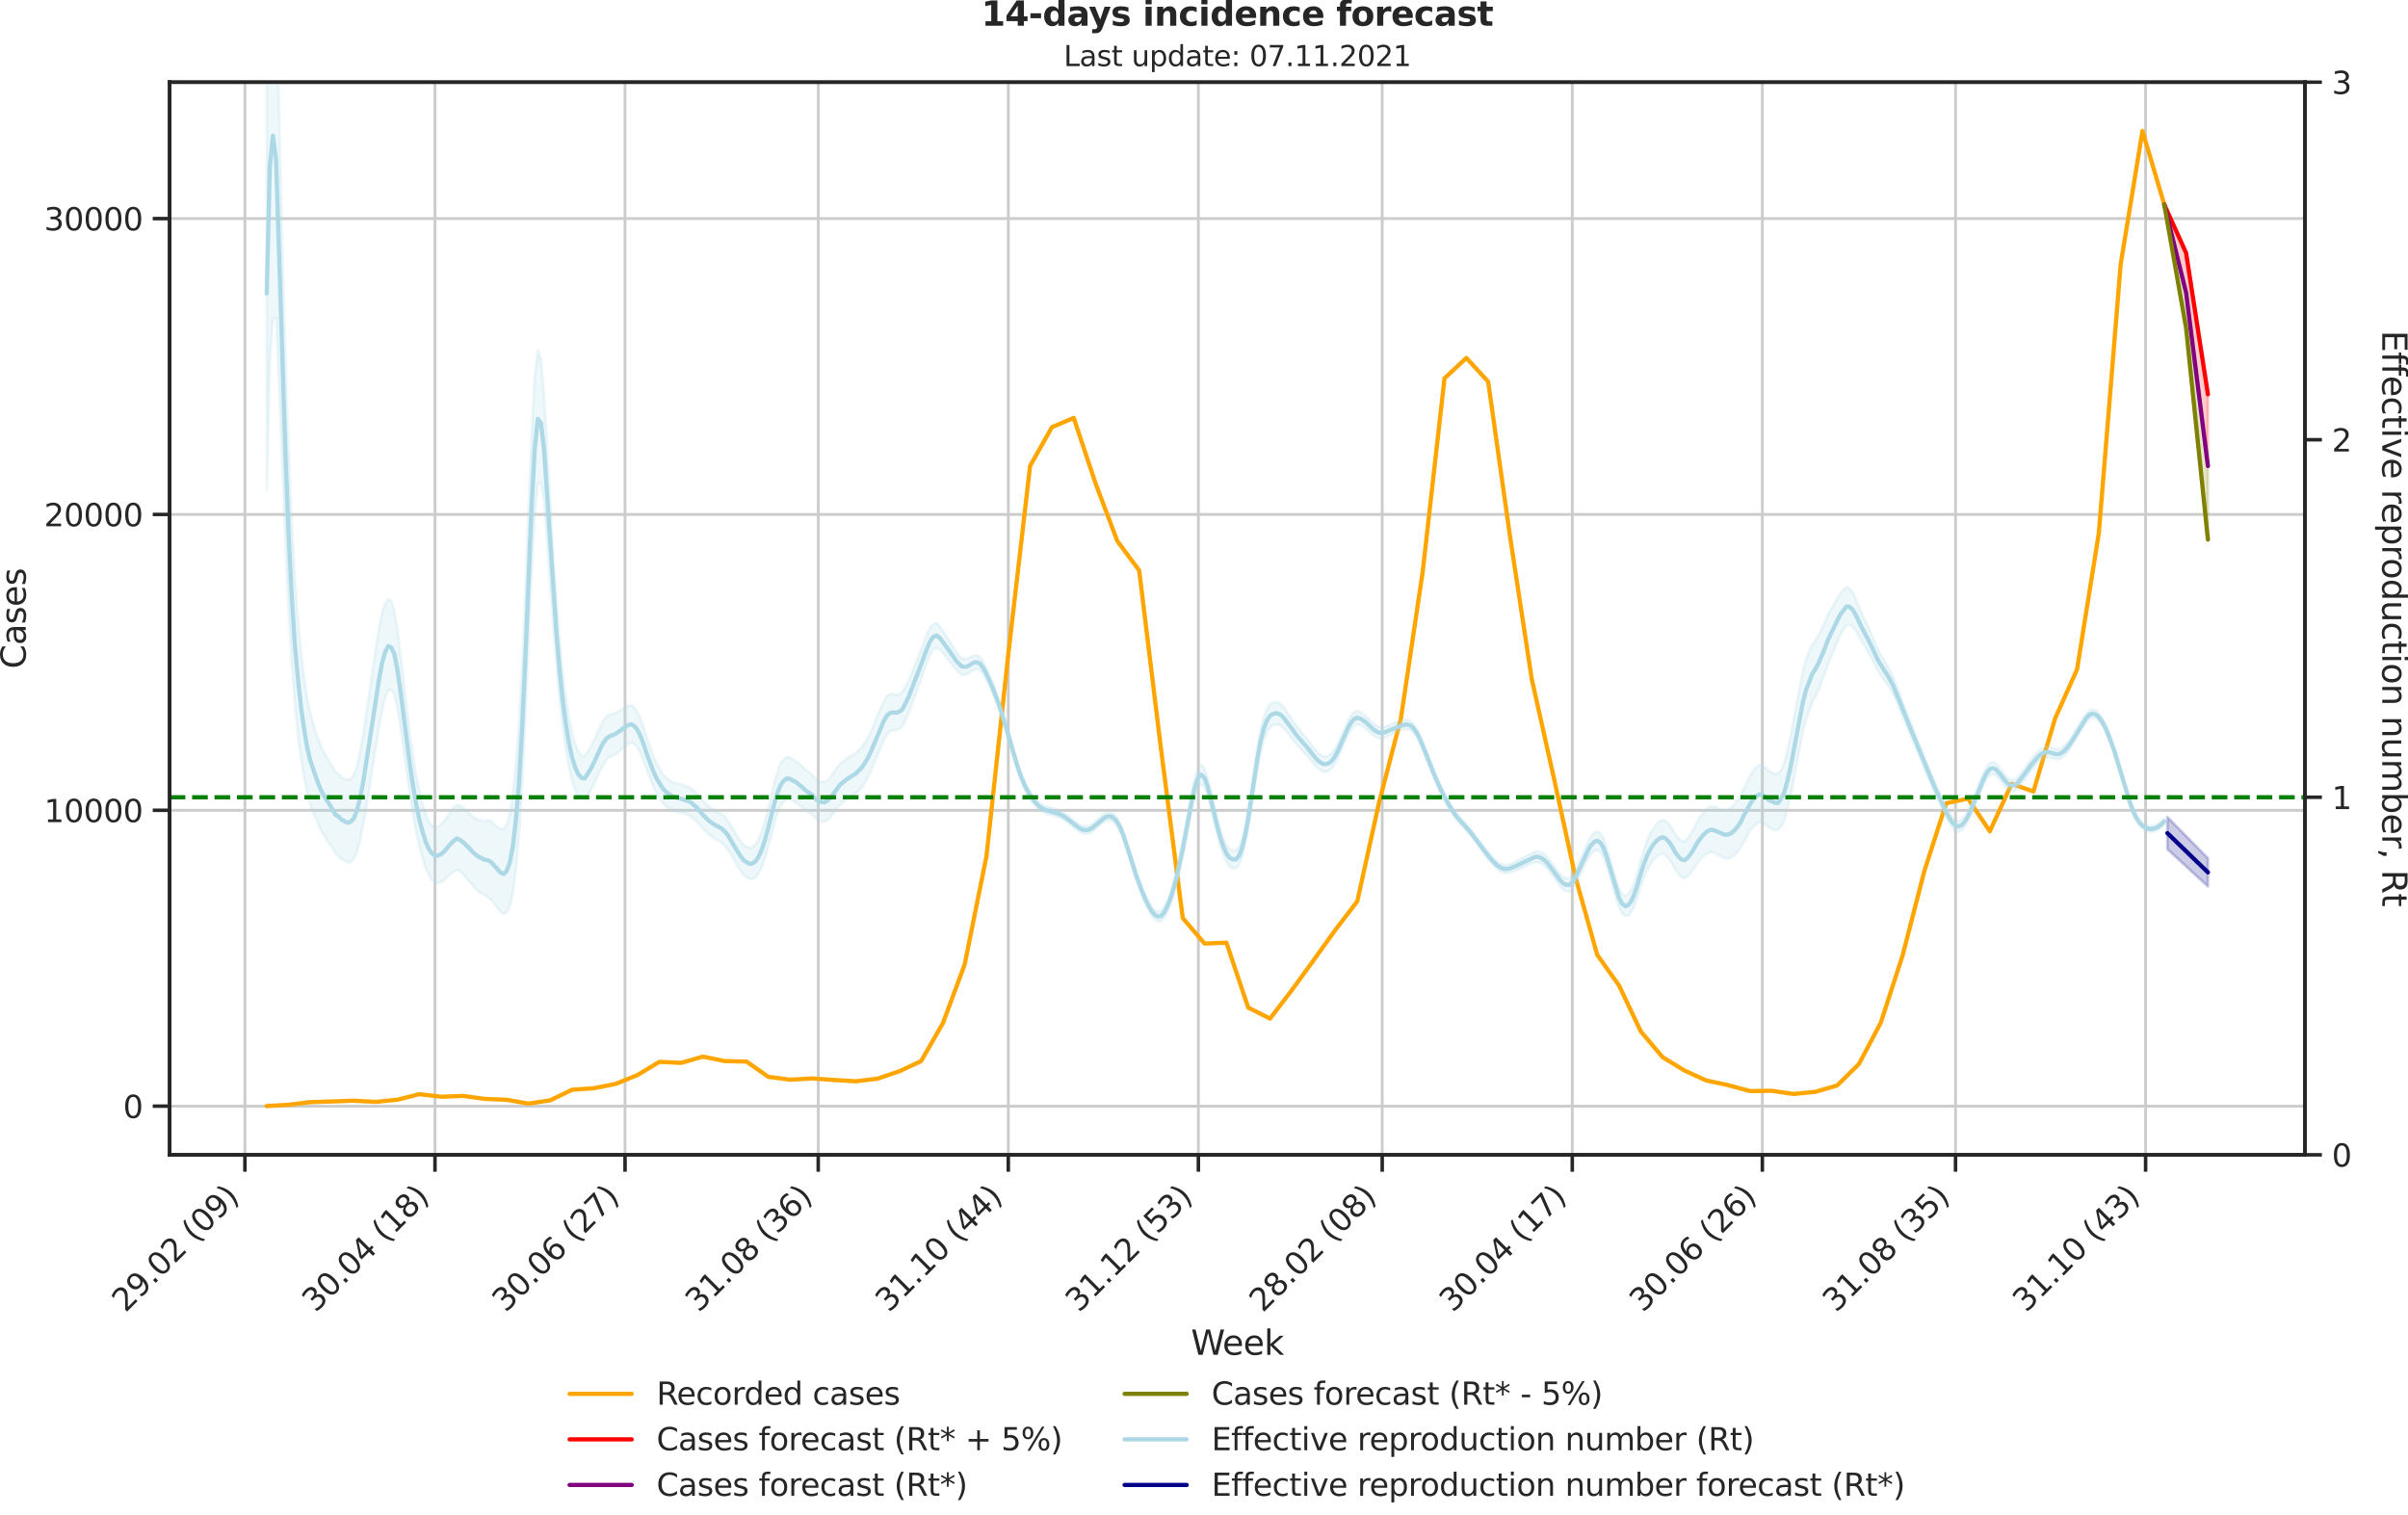 <?xml version="1.0" encoding="utf-8" standalone="no"?>
<!DOCTYPE svg PUBLIC "-//W3C//DTD SVG 1.1//EN"
  "http://www.w3.org/Graphics/SVG/1.1/DTD/svg11.dtd">
<svg height="536.657pt" version="1.1" viewBox="0 0 853.09 536.657" width="853.09pt" xmlns="http://www.w3.org/2000/svg" xmlns:xlink="http://www.w3.org/1999/xlink">
 <defs>
  <style type="text/css">*{stroke-linecap:butt;stroke-linejoin:round;}</style>
 </defs>
 <g id="figure_1">
  <g id="patch_1">
   <path d="M 0 536.657 
L 853.09 536.657 
L 853.09 0 
L 0 0 
z
" style="fill:none;"/>
  </g>
  <g id="axes_1">
   <g id="patch_2">
    <path d="M 60.108 409.147 
L 816.591 409.147 
L 816.591 29.118 
L 60.108 29.118 
z
" style="fill:none;"/>
   </g>
   <g id="matplotlib.axis_1">
    <g id="xtick_1">
     <g id="line2d_1">
      <path clip-path="url(#p490fd42df6)" d="M 86.766 409.147 
L 86.766 29.118 
" style="fill:none;stroke:#cccccc;stroke-linecap:round;"/>
     </g>
     <g id="line2d_2">
      <defs>
       <path d="M 0 0 
L 0 6 
" id="m67f9a3b4e4" style="stroke:#262626;stroke-width:1.25;"/>
      </defs>
      <g>
       <use style="fill:#262626;stroke:#262626;stroke-width:1.25;" x="86.766" xlink:href="#m67f9a3b4e4" y="409.147"/>
      </g>
     </g>
     <g id="text_1">
      <!-- 29.02 (09) -->
      <g style="fill:#262626;" transform="translate(44.442 465.264)rotate(-45)scale(0.11 -0.11)">
       <defs>
        <path d="M 1228 531 
L 3431 531 
L 3431 0 
L 469 0 
L 469 531 
Q 828 903 1448 1529 
Q 2069 2156 2228 2338 
Q 2531 2678 2651 2914 
Q 2772 3150 2772 3378 
Q 2772 3750 2511 3984 
Q 2250 4219 1831 4219 
Q 1534 4219 1204 4116 
Q 875 4013 500 3803 
L 500 4441 
Q 881 4594 1212 4672 
Q 1544 4750 1819 4750 
Q 2544 4750 2975 4387 
Q 3406 4025 3406 3419 
Q 3406 3131 3298 2873 
Q 3191 2616 2906 2266 
Q 2828 2175 2409 1742 
Q 1991 1309 1228 531 
z
" id="DejaVuSans-32" transform="scale(0.016)"/>
        <path d="M 703 97 
L 703 672 
Q 941 559 1184 500 
Q 1428 441 1663 441 
Q 2288 441 2617 861 
Q 2947 1281 2994 2138 
Q 2813 1869 2534 1725 
Q 2256 1581 1919 1581 
Q 1219 1581 811 2004 
Q 403 2428 403 3163 
Q 403 3881 828 4315 
Q 1253 4750 1959 4750 
Q 2769 4750 3195 4129 
Q 3622 3509 3622 2328 
Q 3622 1225 3098 567 
Q 2575 -91 1691 -91 
Q 1453 -91 1209 -44 
Q 966 3 703 97 
z
M 1959 2075 
Q 2384 2075 2632 2365 
Q 2881 2656 2881 3163 
Q 2881 3666 2632 3958 
Q 2384 4250 1959 4250 
Q 1534 4250 1286 3958 
Q 1038 3666 1038 3163 
Q 1038 2656 1286 2365 
Q 1534 2075 1959 2075 
z
" id="DejaVuSans-39" transform="scale(0.016)"/>
        <path d="M 684 794 
L 1344 794 
L 1344 0 
L 684 0 
L 684 794 
z
" id="DejaVuSans-2e" transform="scale(0.016)"/>
        <path d="M 2034 4250 
Q 1547 4250 1301 3770 
Q 1056 3291 1056 2328 
Q 1056 1369 1301 889 
Q 1547 409 2034 409 
Q 2525 409 2770 889 
Q 3016 1369 3016 2328 
Q 3016 3291 2770 3770 
Q 2525 4250 2034 4250 
z
M 2034 4750 
Q 2819 4750 3233 4129 
Q 3647 3509 3647 2328 
Q 3647 1150 3233 529 
Q 2819 -91 2034 -91 
Q 1250 -91 836 529 
Q 422 1150 422 2328 
Q 422 3509 836 4129 
Q 1250 4750 2034 4750 
z
" id="DejaVuSans-30" transform="scale(0.016)"/>
        <path id="DejaVuSans-20" transform="scale(0.016)"/>
        <path d="M 1984 4856 
Q 1566 4138 1362 3434 
Q 1159 2731 1159 2009 
Q 1159 1288 1364 580 
Q 1569 -128 1984 -844 
L 1484 -844 
Q 1016 -109 783 600 
Q 550 1309 550 2009 
Q 550 2706 781 3412 
Q 1013 4119 1484 4856 
L 1984 4856 
z
" id="DejaVuSans-28" transform="scale(0.016)"/>
        <path d="M 513 4856 
L 1013 4856 
Q 1481 4119 1714 3412 
Q 1947 2706 1947 2009 
Q 1947 1309 1714 600 
Q 1481 -109 1013 -844 
L 513 -844 
Q 928 -128 1133 580 
Q 1338 1288 1338 2009 
Q 1338 2731 1133 3434 
Q 928 4138 513 4856 
z
" id="DejaVuSans-29" transform="scale(0.016)"/>
       </defs>
       <use xlink:href="#DejaVuSans-32"/>
       <use x="63.623" xlink:href="#DejaVuSans-39"/>
       <use x="127.246" xlink:href="#DejaVuSans-2e"/>
       <use x="159.033" xlink:href="#DejaVuSans-30"/>
       <use x="222.656" xlink:href="#DejaVuSans-32"/>
       <use x="286.279" xlink:href="#DejaVuSans-20"/>
       <use x="318.066" xlink:href="#DejaVuSans-28"/>
       <use x="357.08" xlink:href="#DejaVuSans-30"/>
       <use x="420.703" xlink:href="#DejaVuSans-39"/>
       <use x="484.326" xlink:href="#DejaVuSans-29"/>
      </g>
     </g>
    </g>
    <g id="xtick_2">
     <g id="line2d_3">
      <path clip-path="url(#p490fd42df6)" d="M 154.102 409.147 
L 154.102 29.118 
" style="fill:none;stroke:#cccccc;stroke-linecap:round;"/>
     </g>
     <g id="line2d_4">
      <g>
       <use style="fill:#262626;stroke:#262626;stroke-width:1.25;" x="154.102" xlink:href="#m67f9a3b4e4" y="409.147"/>
      </g>
     </g>
     <g id="text_2">
      <!-- 30.04 (18) -->
      <g style="fill:#262626;" transform="translate(111.778 465.264)rotate(-45)scale(0.11 -0.11)">
       <defs>
        <path d="M 2597 2516 
Q 3050 2419 3304 2112 
Q 3559 1806 3559 1356 
Q 3559 666 3084 287 
Q 2609 -91 1734 -91 
Q 1441 -91 1130 -33 
Q 819 25 488 141 
L 488 750 
Q 750 597 1062 519 
Q 1375 441 1716 441 
Q 2309 441 2620 675 
Q 2931 909 2931 1356 
Q 2931 1769 2642 2001 
Q 2353 2234 1838 2234 
L 1294 2234 
L 1294 2753 
L 1863 2753 
Q 2328 2753 2575 2939 
Q 2822 3125 2822 3475 
Q 2822 3834 2567 4026 
Q 2313 4219 1838 4219 
Q 1578 4219 1281 4162 
Q 984 4106 628 3988 
L 628 4550 
Q 988 4650 1302 4700 
Q 1616 4750 1894 4750 
Q 2613 4750 3031 4423 
Q 3450 4097 3450 3541 
Q 3450 3153 3228 2886 
Q 3006 2619 2597 2516 
z
" id="DejaVuSans-33" transform="scale(0.016)"/>
        <path d="M 2419 4116 
L 825 1625 
L 2419 1625 
L 2419 4116 
z
M 2253 4666 
L 3047 4666 
L 3047 1625 
L 3713 1625 
L 3713 1100 
L 3047 1100 
L 3047 0 
L 2419 0 
L 2419 1100 
L 313 1100 
L 313 1709 
L 2253 4666 
z
" id="DejaVuSans-34" transform="scale(0.016)"/>
        <path d="M 794 531 
L 1825 531 
L 1825 4091 
L 703 3866 
L 703 4441 
L 1819 4666 
L 2450 4666 
L 2450 531 
L 3481 531 
L 3481 0 
L 794 0 
L 794 531 
z
" id="DejaVuSans-31" transform="scale(0.016)"/>
        <path d="M 2034 2216 
Q 1584 2216 1326 1975 
Q 1069 1734 1069 1313 
Q 1069 891 1326 650 
Q 1584 409 2034 409 
Q 2484 409 2743 651 
Q 3003 894 3003 1313 
Q 3003 1734 2745 1975 
Q 2488 2216 2034 2216 
z
M 1403 2484 
Q 997 2584 770 2862 
Q 544 3141 544 3541 
Q 544 4100 942 4425 
Q 1341 4750 2034 4750 
Q 2731 4750 3128 4425 
Q 3525 4100 3525 3541 
Q 3525 3141 3298 2862 
Q 3072 2584 2669 2484 
Q 3125 2378 3379 2068 
Q 3634 1759 3634 1313 
Q 3634 634 3220 271 
Q 2806 -91 2034 -91 
Q 1263 -91 848 271 
Q 434 634 434 1313 
Q 434 1759 690 2068 
Q 947 2378 1403 2484 
z
M 1172 3481 
Q 1172 3119 1398 2916 
Q 1625 2713 2034 2713 
Q 2441 2713 2670 2916 
Q 2900 3119 2900 3481 
Q 2900 3844 2670 4047 
Q 2441 4250 2034 4250 
Q 1625 4250 1398 4047 
Q 1172 3844 1172 3481 
z
" id="DejaVuSans-38" transform="scale(0.016)"/>
       </defs>
       <use xlink:href="#DejaVuSans-33"/>
       <use x="63.623" xlink:href="#DejaVuSans-30"/>
       <use x="127.246" xlink:href="#DejaVuSans-2e"/>
       <use x="159.033" xlink:href="#DejaVuSans-30"/>
       <use x="222.656" xlink:href="#DejaVuSans-34"/>
       <use x="286.279" xlink:href="#DejaVuSans-20"/>
       <use x="318.066" xlink:href="#DejaVuSans-28"/>
       <use x="357.08" xlink:href="#DejaVuSans-31"/>
       <use x="420.703" xlink:href="#DejaVuSans-38"/>
       <use x="484.326" xlink:href="#DejaVuSans-29"/>
      </g>
     </g>
    </g>
    <g id="xtick_3">
     <g id="line2d_5">
      <path clip-path="url(#p490fd42df6)" d="M 221.438 409.147 
L 221.438 29.118 
" style="fill:none;stroke:#cccccc;stroke-linecap:round;"/>
     </g>
     <g id="line2d_6">
      <g>
       <use style="fill:#262626;stroke:#262626;stroke-width:1.25;" x="221.438" xlink:href="#m67f9a3b4e4" y="409.147"/>
      </g>
     </g>
     <g id="text_3">
      <!-- 30.06 (27) -->
      <g style="fill:#262626;" transform="translate(179.114 465.264)rotate(-45)scale(0.11 -0.11)">
       <defs>
        <path d="M 2113 2584 
Q 1688 2584 1439 2293 
Q 1191 2003 1191 1497 
Q 1191 994 1439 701 
Q 1688 409 2113 409 
Q 2538 409 2786 701 
Q 3034 994 3034 1497 
Q 3034 2003 2786 2293 
Q 2538 2584 2113 2584 
z
M 3366 4563 
L 3366 3988 
Q 3128 4100 2886 4159 
Q 2644 4219 2406 4219 
Q 1781 4219 1451 3797 
Q 1122 3375 1075 2522 
Q 1259 2794 1537 2939 
Q 1816 3084 2150 3084 
Q 2853 3084 3261 2657 
Q 3669 2231 3669 1497 
Q 3669 778 3244 343 
Q 2819 -91 2113 -91 
Q 1303 -91 875 529 
Q 447 1150 447 2328 
Q 447 3434 972 4092 
Q 1497 4750 2381 4750 
Q 2619 4750 2861 4703 
Q 3103 4656 3366 4563 
z
" id="DejaVuSans-36" transform="scale(0.016)"/>
        <path d="M 525 4666 
L 3525 4666 
L 3525 4397 
L 1831 0 
L 1172 0 
L 2766 4134 
L 525 4134 
L 525 4666 
z
" id="DejaVuSans-37" transform="scale(0.016)"/>
       </defs>
       <use xlink:href="#DejaVuSans-33"/>
       <use x="63.623" xlink:href="#DejaVuSans-30"/>
       <use x="127.246" xlink:href="#DejaVuSans-2e"/>
       <use x="159.033" xlink:href="#DejaVuSans-30"/>
       <use x="222.656" xlink:href="#DejaVuSans-36"/>
       <use x="286.279" xlink:href="#DejaVuSans-20"/>
       <use x="318.066" xlink:href="#DejaVuSans-28"/>
       <use x="357.08" xlink:href="#DejaVuSans-32"/>
       <use x="420.703" xlink:href="#DejaVuSans-37"/>
       <use x="484.326" xlink:href="#DejaVuSans-29"/>
      </g>
     </g>
    </g>
    <g id="xtick_4">
     <g id="line2d_7">
      <path clip-path="url(#p490fd42df6)" d="M 289.878 409.147 
L 289.878 29.118 
" style="fill:none;stroke:#cccccc;stroke-linecap:round;"/>
     </g>
     <g id="line2d_8">
      <g>
       <use style="fill:#262626;stroke:#262626;stroke-width:1.25;" x="289.878" xlink:href="#m67f9a3b4e4" y="409.147"/>
      </g>
     </g>
     <g id="text_4">
      <!-- 31.08 (36) -->
      <g style="fill:#262626;" transform="translate(247.554 465.264)rotate(-45)scale(0.11 -0.11)">
       <use xlink:href="#DejaVuSans-33"/>
       <use x="63.623" xlink:href="#DejaVuSans-31"/>
       <use x="127.246" xlink:href="#DejaVuSans-2e"/>
       <use x="159.033" xlink:href="#DejaVuSans-30"/>
       <use x="222.656" xlink:href="#DejaVuSans-38"/>
       <use x="286.279" xlink:href="#DejaVuSans-20"/>
       <use x="318.066" xlink:href="#DejaVuSans-28"/>
       <use x="357.08" xlink:href="#DejaVuSans-33"/>
       <use x="420.703" xlink:href="#DejaVuSans-36"/>
       <use x="484.326" xlink:href="#DejaVuSans-29"/>
      </g>
     </g>
    </g>
    <g id="xtick_5">
     <g id="line2d_9">
      <path clip-path="url(#p490fd42df6)" d="M 357.215 409.147 
L 357.215 29.118 
" style="fill:none;stroke:#cccccc;stroke-linecap:round;"/>
     </g>
     <g id="line2d_10">
      <g>
       <use style="fill:#262626;stroke:#262626;stroke-width:1.25;" x="357.215" xlink:href="#m67f9a3b4e4" y="409.147"/>
      </g>
     </g>
     <g id="text_5">
      <!-- 31.10 (44) -->
      <g style="fill:#262626;" transform="translate(314.89 465.264)rotate(-45)scale(0.11 -0.11)">
       <use xlink:href="#DejaVuSans-33"/>
       <use x="63.623" xlink:href="#DejaVuSans-31"/>
       <use x="127.246" xlink:href="#DejaVuSans-2e"/>
       <use x="159.033" xlink:href="#DejaVuSans-31"/>
       <use x="222.656" xlink:href="#DejaVuSans-30"/>
       <use x="286.279" xlink:href="#DejaVuSans-20"/>
       <use x="318.066" xlink:href="#DejaVuSans-28"/>
       <use x="357.08" xlink:href="#DejaVuSans-34"/>
       <use x="420.703" xlink:href="#DejaVuSans-34"/>
       <use x="484.326" xlink:href="#DejaVuSans-29"/>
      </g>
     </g>
    </g>
    <g id="xtick_6">
     <g id="line2d_11">
      <path clip-path="url(#p490fd42df6)" d="M 424.551 409.147 
L 424.551 29.118 
" style="fill:none;stroke:#cccccc;stroke-linecap:round;"/>
     </g>
     <g id="line2d_12">
      <g>
       <use style="fill:#262626;stroke:#262626;stroke-width:1.25;" x="424.551" xlink:href="#m67f9a3b4e4" y="409.147"/>
      </g>
     </g>
     <g id="text_6">
      <!-- 31.12 (53) -->
      <g style="fill:#262626;" transform="translate(382.227 465.264)rotate(-45)scale(0.11 -0.11)">
       <defs>
        <path d="M 691 4666 
L 3169 4666 
L 3169 4134 
L 1269 4134 
L 1269 2991 
Q 1406 3038 1543 3061 
Q 1681 3084 1819 3084 
Q 2600 3084 3056 2656 
Q 3513 2228 3513 1497 
Q 3513 744 3044 326 
Q 2575 -91 1722 -91 
Q 1428 -91 1123 -41 
Q 819 9 494 109 
L 494 744 
Q 775 591 1075 516 
Q 1375 441 1709 441 
Q 2250 441 2565 725 
Q 2881 1009 2881 1497 
Q 2881 1984 2565 2268 
Q 2250 2553 1709 2553 
Q 1456 2553 1204 2497 
Q 953 2441 691 2322 
L 691 4666 
z
" id="DejaVuSans-35" transform="scale(0.016)"/>
       </defs>
       <use xlink:href="#DejaVuSans-33"/>
       <use x="63.623" xlink:href="#DejaVuSans-31"/>
       <use x="127.246" xlink:href="#DejaVuSans-2e"/>
       <use x="159.033" xlink:href="#DejaVuSans-31"/>
       <use x="222.656" xlink:href="#DejaVuSans-32"/>
       <use x="286.279" xlink:href="#DejaVuSans-20"/>
       <use x="318.066" xlink:href="#DejaVuSans-28"/>
       <use x="357.08" xlink:href="#DejaVuSans-35"/>
       <use x="420.703" xlink:href="#DejaVuSans-33"/>
       <use x="484.326" xlink:href="#DejaVuSans-29"/>
      </g>
     </g>
    </g>
    <g id="xtick_7">
     <g id="line2d_13">
      <path clip-path="url(#p490fd42df6)" d="M 489.679 409.147 
L 489.679 29.118 
" style="fill:none;stroke:#cccccc;stroke-linecap:round;"/>
     </g>
     <g id="line2d_14">
      <g>
       <use style="fill:#262626;stroke:#262626;stroke-width:1.25;" x="489.679" xlink:href="#m67f9a3b4e4" y="409.147"/>
      </g>
     </g>
     <g id="text_7">
      <!-- 28.02 (08) -->
      <g style="fill:#262626;" transform="translate(447.355 465.264)rotate(-45)scale(0.11 -0.11)">
       <use xlink:href="#DejaVuSans-32"/>
       <use x="63.623" xlink:href="#DejaVuSans-38"/>
       <use x="127.246" xlink:href="#DejaVuSans-2e"/>
       <use x="159.033" xlink:href="#DejaVuSans-30"/>
       <use x="222.656" xlink:href="#DejaVuSans-32"/>
       <use x="286.279" xlink:href="#DejaVuSans-20"/>
       <use x="318.066" xlink:href="#DejaVuSans-28"/>
       <use x="357.08" xlink:href="#DejaVuSans-30"/>
       <use x="420.703" xlink:href="#DejaVuSans-38"/>
       <use x="484.326" xlink:href="#DejaVuSans-29"/>
      </g>
     </g>
    </g>
    <g id="xtick_8">
     <g id="line2d_15">
      <path clip-path="url(#p490fd42df6)" d="M 557.015 409.147 
L 557.015 29.118 
" style="fill:none;stroke:#cccccc;stroke-linecap:round;"/>
     </g>
     <g id="line2d_16">
      <g>
       <use style="fill:#262626;stroke:#262626;stroke-width:1.25;" x="557.015" xlink:href="#m67f9a3b4e4" y="409.147"/>
      </g>
     </g>
     <g id="text_8">
      <!-- 30.04 (17) -->
      <g style="fill:#262626;" transform="translate(514.691 465.264)rotate(-45)scale(0.11 -0.11)">
       <use xlink:href="#DejaVuSans-33"/>
       <use x="63.623" xlink:href="#DejaVuSans-30"/>
       <use x="127.246" xlink:href="#DejaVuSans-2e"/>
       <use x="159.033" xlink:href="#DejaVuSans-30"/>
       <use x="222.656" xlink:href="#DejaVuSans-34"/>
       <use x="286.279" xlink:href="#DejaVuSans-20"/>
       <use x="318.066" xlink:href="#DejaVuSans-28"/>
       <use x="357.08" xlink:href="#DejaVuSans-31"/>
       <use x="420.703" xlink:href="#DejaVuSans-37"/>
       <use x="484.326" xlink:href="#DejaVuSans-29"/>
      </g>
     </g>
    </g>
    <g id="xtick_9">
     <g id="line2d_17">
      <path clip-path="url(#p490fd42df6)" d="M 624.352 409.147 
L 624.352 29.118 
" style="fill:none;stroke:#cccccc;stroke-linecap:round;"/>
     </g>
     <g id="line2d_18">
      <g>
       <use style="fill:#262626;stroke:#262626;stroke-width:1.25;" x="624.352" xlink:href="#m67f9a3b4e4" y="409.147"/>
      </g>
     </g>
     <g id="text_9">
      <!-- 30.06 (26) -->
      <g style="fill:#262626;" transform="translate(582.027 465.264)rotate(-45)scale(0.11 -0.11)">
       <use xlink:href="#DejaVuSans-33"/>
       <use x="63.623" xlink:href="#DejaVuSans-30"/>
       <use x="127.246" xlink:href="#DejaVuSans-2e"/>
       <use x="159.033" xlink:href="#DejaVuSans-30"/>
       <use x="222.656" xlink:href="#DejaVuSans-36"/>
       <use x="286.279" xlink:href="#DejaVuSans-20"/>
       <use x="318.066" xlink:href="#DejaVuSans-28"/>
       <use x="357.08" xlink:href="#DejaVuSans-32"/>
       <use x="420.703" xlink:href="#DejaVuSans-36"/>
       <use x="484.326" xlink:href="#DejaVuSans-29"/>
      </g>
     </g>
    </g>
    <g id="xtick_10">
     <g id="line2d_19">
      <path clip-path="url(#p490fd42df6)" d="M 692.792 409.147 
L 692.792 29.118 
" style="fill:none;stroke:#cccccc;stroke-linecap:round;"/>
     </g>
     <g id="line2d_20">
      <g>
       <use style="fill:#262626;stroke:#262626;stroke-width:1.25;" x="692.792" xlink:href="#m67f9a3b4e4" y="409.147"/>
      </g>
     </g>
     <g id="text_10">
      <!-- 31.08 (35) -->
      <g style="fill:#262626;" transform="translate(650.468 465.264)rotate(-45)scale(0.11 -0.11)">
       <use xlink:href="#DejaVuSans-33"/>
       <use x="63.623" xlink:href="#DejaVuSans-31"/>
       <use x="127.246" xlink:href="#DejaVuSans-2e"/>
       <use x="159.033" xlink:href="#DejaVuSans-30"/>
       <use x="222.656" xlink:href="#DejaVuSans-38"/>
       <use x="286.279" xlink:href="#DejaVuSans-20"/>
       <use x="318.066" xlink:href="#DejaVuSans-28"/>
       <use x="357.08" xlink:href="#DejaVuSans-33"/>
       <use x="420.703" xlink:href="#DejaVuSans-35"/>
       <use x="484.326" xlink:href="#DejaVuSans-29"/>
      </g>
     </g>
    </g>
    <g id="xtick_11">
     <g id="line2d_21">
      <path clip-path="url(#p490fd42df6)" d="M 760.128 409.147 
L 760.128 29.118 
" style="fill:none;stroke:#cccccc;stroke-linecap:round;"/>
     </g>
     <g id="line2d_22">
      <g>
       <use style="fill:#262626;stroke:#262626;stroke-width:1.25;" x="760.128" xlink:href="#m67f9a3b4e4" y="409.147"/>
      </g>
     </g>
     <g id="text_11">
      <!-- 31.10 (43) -->
      <g style="fill:#262626;" transform="translate(717.804 465.264)rotate(-45)scale(0.11 -0.11)">
       <use xlink:href="#DejaVuSans-33"/>
       <use x="63.623" xlink:href="#DejaVuSans-31"/>
       <use x="127.246" xlink:href="#DejaVuSans-2e"/>
       <use x="159.033" xlink:href="#DejaVuSans-31"/>
       <use x="222.656" xlink:href="#DejaVuSans-30"/>
       <use x="286.279" xlink:href="#DejaVuSans-20"/>
       <use x="318.066" xlink:href="#DejaVuSans-28"/>
       <use x="357.08" xlink:href="#DejaVuSans-34"/>
       <use x="420.703" xlink:href="#DejaVuSans-33"/>
       <use x="484.326" xlink:href="#DejaVuSans-29"/>
      </g>
     </g>
    </g>
    <g id="text_12">
     <!-- Week -->
     <g style="fill:#262626;" transform="translate(421.911 479.999)scale(0.12 -0.12)">
      <defs>
       <path d="M 213 4666 
L 850 4666 
L 1831 722 
L 2809 4666 
L 3519 4666 
L 4500 722 
L 5478 4666 
L 6119 4666 
L 4947 0 
L 4153 0 
L 3169 4050 
L 2175 0 
L 1381 0 
L 213 4666 
z
" id="DejaVuSans-57" transform="scale(0.016)"/>
       <path d="M 3597 1894 
L 3597 1613 
L 953 1613 
Q 991 1019 1311 708 
Q 1631 397 2203 397 
Q 2534 397 2845 478 
Q 3156 559 3463 722 
L 3463 178 
Q 3153 47 2828 -22 
Q 2503 -91 2169 -91 
Q 1331 -91 842 396 
Q 353 884 353 1716 
Q 353 2575 817 3079 
Q 1281 3584 2069 3584 
Q 2775 3584 3186 3129 
Q 3597 2675 3597 1894 
z
M 3022 2063 
Q 3016 2534 2758 2815 
Q 2500 3097 2075 3097 
Q 1594 3097 1305 2825 
Q 1016 2553 972 2059 
L 3022 2063 
z
" id="DejaVuSans-65" transform="scale(0.016)"/>
       <path d="M 581 4863 
L 1159 4863 
L 1159 1991 
L 2875 3500 
L 3609 3500 
L 1753 1863 
L 3688 0 
L 2938 0 
L 1159 1709 
L 1159 0 
L 581 0 
L 581 4863 
z
" id="DejaVuSans-6b" transform="scale(0.016)"/>
      </defs>
      <use xlink:href="#DejaVuSans-57"/>
      <use x="93.002" xlink:href="#DejaVuSans-65"/>
      <use x="154.525" xlink:href="#DejaVuSans-65"/>
      <use x="216.049" xlink:href="#DejaVuSans-6b"/>
     </g>
    </g>
   </g>
   <g id="matplotlib.axis_2">
    <g id="ytick_1">
     <g id="line2d_23">
      <path clip-path="url(#p490fd42df6)" d="M 60.108 391.915 
L 816.591 391.915 
" style="fill:none;stroke:#cccccc;stroke-linecap:round;"/>
     </g>
     <g id="line2d_24">
      <defs>
       <path d="M 0 0 
L -6 0 
" id="me1441ff069" style="stroke:#262626;stroke-width:1.25;"/>
      </defs>
      <g>
       <use style="fill:#262626;stroke:#262626;stroke-width:1.25;" x="60.108" xlink:href="#me1441ff069" y="391.915"/>
      </g>
     </g>
     <g id="text_13">
      <!-- 0 -->
      <g style="fill:#262626;" transform="translate(43.609 396.094)scale(0.11 -0.11)">
       <use xlink:href="#DejaVuSans-30"/>
      </g>
     </g>
    </g>
    <g id="ytick_2">
     <g id="line2d_25">
      <path clip-path="url(#p490fd42df6)" d="M 60.108 287.09 
L 816.591 287.09 
" style="fill:none;stroke:#cccccc;stroke-linecap:round;"/>
     </g>
     <g id="line2d_26">
      <g>
       <use style="fill:#262626;stroke:#262626;stroke-width:1.25;" x="60.108" xlink:href="#me1441ff069" y="287.09"/>
      </g>
     </g>
     <g id="text_14">
      <!-- 10000 -->
      <g style="fill:#262626;" transform="translate(15.614 291.269)scale(0.11 -0.11)">
       <use xlink:href="#DejaVuSans-31"/>
       <use x="63.623" xlink:href="#DejaVuSans-30"/>
       <use x="127.246" xlink:href="#DejaVuSans-30"/>
       <use x="190.869" xlink:href="#DejaVuSans-30"/>
       <use x="254.492" xlink:href="#DejaVuSans-30"/>
      </g>
     </g>
    </g>
    <g id="ytick_3">
     <g id="line2d_27">
      <path clip-path="url(#p490fd42df6)" d="M 60.108 182.266 
L 816.591 182.266 
" style="fill:none;stroke:#cccccc;stroke-linecap:round;"/>
     </g>
     <g id="line2d_28">
      <g>
       <use style="fill:#262626;stroke:#262626;stroke-width:1.25;" x="60.108" xlink:href="#me1441ff069" y="182.266"/>
      </g>
     </g>
     <g id="text_15">
      <!-- 20000 -->
      <g style="fill:#262626;" transform="translate(15.614 186.445)scale(0.11 -0.11)">
       <use xlink:href="#DejaVuSans-32"/>
       <use x="63.623" xlink:href="#DejaVuSans-30"/>
       <use x="127.246" xlink:href="#DejaVuSans-30"/>
       <use x="190.869" xlink:href="#DejaVuSans-30"/>
       <use x="254.492" xlink:href="#DejaVuSans-30"/>
      </g>
     </g>
    </g>
    <g id="ytick_4">
     <g id="line2d_29">
      <path clip-path="url(#p490fd42df6)" d="M 60.108 77.441 
L 816.591 77.441 
" style="fill:none;stroke:#cccccc;stroke-linecap:round;"/>
     </g>
     <g id="line2d_30">
      <g>
       <use style="fill:#262626;stroke:#262626;stroke-width:1.25;" x="60.108" xlink:href="#me1441ff069" y="77.441"/>
      </g>
     </g>
     <g id="text_16">
      <!-- 30000 -->
      <g style="fill:#262626;" transform="translate(15.614 81.62)scale(0.11 -0.11)">
       <use xlink:href="#DejaVuSans-33"/>
       <use x="63.623" xlink:href="#DejaVuSans-30"/>
       <use x="127.246" xlink:href="#DejaVuSans-30"/>
       <use x="190.869" xlink:href="#DejaVuSans-30"/>
       <use x="254.492" xlink:href="#DejaVuSans-30"/>
      </g>
     </g>
    </g>
    <g id="text_17">
     <!-- Cases -->
     <g style="fill:#262626;" transform="translate(9.118 236.942)rotate(-90)scale(0.12 -0.12)">
      <defs>
       <path d="M 4122 4306 
L 4122 3641 
Q 3803 3938 3442 4084 
Q 3081 4231 2675 4231 
Q 1875 4231 1450 3742 
Q 1025 3253 1025 2328 
Q 1025 1406 1450 917 
Q 1875 428 2675 428 
Q 3081 428 3442 575 
Q 3803 722 4122 1019 
L 4122 359 
Q 3791 134 3420 21 
Q 3050 -91 2638 -91 
Q 1578 -91 968 557 
Q 359 1206 359 2328 
Q 359 3453 968 4101 
Q 1578 4750 2638 4750 
Q 3056 4750 3426 4639 
Q 3797 4528 4122 4306 
z
" id="DejaVuSans-43" transform="scale(0.016)"/>
       <path d="M 2194 1759 
Q 1497 1759 1228 1600 
Q 959 1441 959 1056 
Q 959 750 1161 570 
Q 1363 391 1709 391 
Q 2188 391 2477 730 
Q 2766 1069 2766 1631 
L 2766 1759 
L 2194 1759 
z
M 3341 1997 
L 3341 0 
L 2766 0 
L 2766 531 
Q 2569 213 2275 61 
Q 1981 -91 1556 -91 
Q 1019 -91 701 211 
Q 384 513 384 1019 
Q 384 1609 779 1909 
Q 1175 2209 1959 2209 
L 2766 2209 
L 2766 2266 
Q 2766 2663 2505 2880 
Q 2244 3097 1772 3097 
Q 1472 3097 1187 3025 
Q 903 2953 641 2809 
L 641 3341 
Q 956 3463 1253 3523 
Q 1550 3584 1831 3584 
Q 2591 3584 2966 3190 
Q 3341 2797 3341 1997 
z
" id="DejaVuSans-61" transform="scale(0.016)"/>
       <path d="M 2834 3397 
L 2834 2853 
Q 2591 2978 2328 3040 
Q 2066 3103 1784 3103 
Q 1356 3103 1142 2972 
Q 928 2841 928 2578 
Q 928 2378 1081 2264 
Q 1234 2150 1697 2047 
L 1894 2003 
Q 2506 1872 2764 1633 
Q 3022 1394 3022 966 
Q 3022 478 2636 193 
Q 2250 -91 1575 -91 
Q 1294 -91 989 -36 
Q 684 19 347 128 
L 347 722 
Q 666 556 975 473 
Q 1284 391 1588 391 
Q 1994 391 2212 530 
Q 2431 669 2431 922 
Q 2431 1156 2273 1281 
Q 2116 1406 1581 1522 
L 1381 1569 
Q 847 1681 609 1914 
Q 372 2147 372 2553 
Q 372 3047 722 3315 
Q 1072 3584 1716 3584 
Q 2034 3584 2315 3537 
Q 2597 3491 2834 3397 
z
" id="DejaVuSans-73" transform="scale(0.016)"/>
      </defs>
      <use xlink:href="#DejaVuSans-43"/>
      <use x="69.824" xlink:href="#DejaVuSans-61"/>
      <use x="131.104" xlink:href="#DejaVuSans-73"/>
      <use x="183.203" xlink:href="#DejaVuSans-65"/>
      <use x="244.727" xlink:href="#DejaVuSans-73"/>
     </g>
    </g>
   </g>
   <g id="PolyCollection_1">
    <defs>
     <path d="M 766.751 -464.153 
L 766.751 -464.153 
L 774.478 -447.025 
L 782.205 -396.96 
L 782.205 -371.551 
L 782.205 -371.551 
L 774.478 -432.968 
L 766.751 -464.153 
z
" id="med707f80e8" style="stroke:#ff0000;stroke-opacity:0.2;"/>
    </defs>
    <g clip-path="url(#p490fd42df6)">
     <use style="fill:#ff0000;fill-opacity:0.2;stroke:#ff0000;stroke-opacity:0.2;" x="0" xlink:href="#med707f80e8" y="536.657"/>
    </g>
   </g>
   <g id="PolyCollection_2">
    <defs>
     <path d="M 766.751 -464.153 
L 766.751 -464.153 
L 774.478 -432.968 
L 782.205 -371.551 
L 782.205 -345.481 
L 782.205 -345.481 
L 774.478 -420.452 
L 766.751 -464.153 
z
" id="m03a68c7ccd" style="stroke:#808000;stroke-opacity:0.2;"/>
    </defs>
    <g clip-path="url(#p490fd42df6)">
     <use style="fill:#808000;fill-opacity:0.2;stroke:#808000;stroke-opacity:0.2;" x="0" xlink:href="#m03a68c7ccd" y="536.657"/>
    </g>
   </g>
   <g id="line2d_31">
    <path clip-path="url(#p490fd42df6)" d="M 94.493 391.873 
L 102.22 391.422 
L 109.947 390.489 
L 117.674 390.248 
L 125.402 389.975 
L 133.129 390.405 
L 140.856 389.619 
L 148.583 387.659 
L 156.31 388.581 
L 164.037 388.277 
L 171.764 389.336 
L 179.491 389.651 
L 187.218 391.013 
L 194.945 389.839 
L 202.673 386.097 
L 210.4 385.562 
L 218.127 384.021 
L 225.854 380.887 
L 233.581 376.212 
L 241.308 376.579 
L 249.035 374.367 
L 256.762 375.939 
L 264.489 376.118 
L 272.217 381.537 
L 279.944 382.543 
L 287.671 382.093 
L 295.398 382.627 
L 303.125 383.099 
L 310.852 382.187 
L 318.579 379.566 
L 326.306 375.971 
L 334.033 362.553 
L 341.76 341.714 
L 349.488 303.296 
L 357.215 231.722 
L 364.942 165.064 
L 372.669 151.342 
L 380.396 148.072 
L 388.123 171.259 
L 395.85 191.731 
L 403.577 202.098 
L 411.304 265.318 
L 419.031 325.299 
L 426.759 334.303 
L 434.486 333.989 
L 442.213 357.008 
L 449.94 360.887 
L 457.667 350.803 
L 465.394 340.194 
L 473.121 329.397 
L 480.848 319.345 
L 488.575 284.291 
L 496.303 254.542 
L 504.03 202.528 
L 511.757 134.025 
L 519.484 126.814 
L 527.211 135.21 
L 534.938 189.897 
L 542.665 240.632 
L 550.392 275.172 
L 558.119 310.718 
L 565.846 338.297 
L 573.574 349.146 
L 581.301 365.457 
L 589.028 374.556 
L 596.755 379.283 
L 604.482 382.816 
L 612.209 384.462 
L 619.936 386.569 
L 627.663 386.474 
L 635.39 387.596 
L 643.118 386.841 
L 650.845 384.588 
L 658.572 376.977 
L 666.299 362.365 
L 674.026 338.57 
L 681.753 308.59 
L 689.48 284.606 
L 697.207 282.929 
L 704.934 294.533 
L 712.661 277.729 
L 720.389 280.413 
L 728.116 254.427 
L 735.843 237.194 
L 743.57 188.786 
L 751.297 93.647 
L 759.024 46.392 
L 766.751 72.504 
" style="fill:none;stroke:#ffa500;stroke-linecap:round;stroke-width:1.5;"/>
   </g>
   <g id="line2d_32">
    <path clip-path="url(#p490fd42df6)" d="M 766.751 72.504 
L 774.478 89.632 
L 782.205 139.696 
" style="fill:none;stroke:#ff0000;stroke-linecap:round;stroke-width:1.5;"/>
   </g>
   <g id="line2d_33">
    <path clip-path="url(#p490fd42df6)" d="M 766.751 72.504 
L 774.478 103.689 
L 782.205 165.106 
" style="fill:none;stroke:#800080;stroke-linecap:round;stroke-width:1.5;"/>
   </g>
   <g id="line2d_34">
    <path clip-path="url(#p490fd42df6)" d="M 766.751 72.504 
L 774.478 116.205 
L 782.205 191.176 
" style="fill:none;stroke:#808000;stroke-linecap:round;stroke-width:1.5;"/>
   </g>
   <g id="patch_3">
    <path d="M 60.108 409.147 
L 60.108 29.118 
" style="fill:none;stroke:#262626;stroke-linecap:square;stroke-linejoin:miter;stroke-width:1.25;"/>
   </g>
   <g id="patch_4">
    <path d="M 816.591 409.147 
L 816.591 29.118 
" style="fill:none;stroke:#262626;stroke-linecap:square;stroke-linejoin:miter;stroke-width:1.25;"/>
   </g>
   <g id="patch_5">
    <path d="M 60.108 409.147 
L 816.591 409.147 
" style="fill:none;stroke:#262626;stroke-linecap:square;stroke-linejoin:miter;stroke-width:1.25;"/>
   </g>
   <g id="patch_6">
    <path d="M 60.108 29.118 
L 816.591 29.118 
" style="fill:none;stroke:#262626;stroke-linecap:square;stroke-linejoin:miter;stroke-width:1.25;"/>
   </g>
   <g id="text_18">
    <!-- Last update: 07.11.2021 -->
    <g style="fill:#262626;" transform="translate(376.85 23.418)scale(0.1 -0.1)">
     <defs>
      <path d="M 628 4666 
L 1259 4666 
L 1259 531 
L 3531 531 
L 3531 0 
L 628 0 
L 628 4666 
z
" id="DejaVuSans-4c" transform="scale(0.016)"/>
      <path d="M 1172 4494 
L 1172 3500 
L 2356 3500 
L 2356 3053 
L 1172 3053 
L 1172 1153 
Q 1172 725 1289 603 
Q 1406 481 1766 481 
L 2356 481 
L 2356 0 
L 1766 0 
Q 1100 0 847 248 
Q 594 497 594 1153 
L 594 3053 
L 172 3053 
L 172 3500 
L 594 3500 
L 594 4494 
L 1172 4494 
z
" id="DejaVuSans-74" transform="scale(0.016)"/>
      <path d="M 544 1381 
L 544 3500 
L 1119 3500 
L 1119 1403 
Q 1119 906 1312 657 
Q 1506 409 1894 409 
Q 2359 409 2629 706 
Q 2900 1003 2900 1516 
L 2900 3500 
L 3475 3500 
L 3475 0 
L 2900 0 
L 2900 538 
Q 2691 219 2414 64 
Q 2138 -91 1772 -91 
Q 1169 -91 856 284 
Q 544 659 544 1381 
z
M 1991 3584 
L 1991 3584 
z
" id="DejaVuSans-75" transform="scale(0.016)"/>
      <path d="M 1159 525 
L 1159 -1331 
L 581 -1331 
L 581 3500 
L 1159 3500 
L 1159 2969 
Q 1341 3281 1617 3432 
Q 1894 3584 2278 3584 
Q 2916 3584 3314 3078 
Q 3713 2572 3713 1747 
Q 3713 922 3314 415 
Q 2916 -91 2278 -91 
Q 1894 -91 1617 61 
Q 1341 213 1159 525 
z
M 3116 1747 
Q 3116 2381 2855 2742 
Q 2594 3103 2138 3103 
Q 1681 3103 1420 2742 
Q 1159 2381 1159 1747 
Q 1159 1113 1420 752 
Q 1681 391 2138 391 
Q 2594 391 2855 752 
Q 3116 1113 3116 1747 
z
" id="DejaVuSans-70" transform="scale(0.016)"/>
      <path d="M 2906 2969 
L 2906 4863 
L 3481 4863 
L 3481 0 
L 2906 0 
L 2906 525 
Q 2725 213 2448 61 
Q 2172 -91 1784 -91 
Q 1150 -91 751 415 
Q 353 922 353 1747 
Q 353 2572 751 3078 
Q 1150 3584 1784 3584 
Q 2172 3584 2448 3432 
Q 2725 3281 2906 2969 
z
M 947 1747 
Q 947 1113 1208 752 
Q 1469 391 1925 391 
Q 2381 391 2643 752 
Q 2906 1113 2906 1747 
Q 2906 2381 2643 2742 
Q 2381 3103 1925 3103 
Q 1469 3103 1208 2742 
Q 947 2381 947 1747 
z
" id="DejaVuSans-64" transform="scale(0.016)"/>
      <path d="M 750 794 
L 1409 794 
L 1409 0 
L 750 0 
L 750 794 
z
M 750 3309 
L 1409 3309 
L 1409 2516 
L 750 2516 
L 750 3309 
z
" id="DejaVuSans-3a" transform="scale(0.016)"/>
     </defs>
     <use xlink:href="#DejaVuSans-4c"/>
     <use x="55.713" xlink:href="#DejaVuSans-61"/>
     <use x="116.992" xlink:href="#DejaVuSans-73"/>
     <use x="169.092" xlink:href="#DejaVuSans-74"/>
     <use x="208.301" xlink:href="#DejaVuSans-20"/>
     <use x="240.088" xlink:href="#DejaVuSans-75"/>
     <use x="303.467" xlink:href="#DejaVuSans-70"/>
     <use x="366.943" xlink:href="#DejaVuSans-64"/>
     <use x="430.42" xlink:href="#DejaVuSans-61"/>
     <use x="491.699" xlink:href="#DejaVuSans-74"/>
     <use x="530.908" xlink:href="#DejaVuSans-65"/>
     <use x="592.432" xlink:href="#DejaVuSans-3a"/>
     <use x="626.123" xlink:href="#DejaVuSans-20"/>
     <use x="657.91" xlink:href="#DejaVuSans-30"/>
     <use x="721.533" xlink:href="#DejaVuSans-37"/>
     <use x="785.156" xlink:href="#DejaVuSans-2e"/>
     <use x="816.943" xlink:href="#DejaVuSans-31"/>
     <use x="880.566" xlink:href="#DejaVuSans-31"/>
     <use x="944.189" xlink:href="#DejaVuSans-2e"/>
     <use x="975.977" xlink:href="#DejaVuSans-32"/>
     <use x="1039.6" xlink:href="#DejaVuSans-30"/>
     <use x="1103.223" xlink:href="#DejaVuSans-32"/>
     <use x="1166.846" xlink:href="#DejaVuSans-31"/>
    </g>
   </g>
   <g id="text_19">
    <!-- 14-days incidence forecast -->
    <g style="fill:#262626;" transform="translate(347.685 9.118)scale(0.12 -0.12)">
     <defs>
      <path d="M 750 831 
L 1813 831 
L 1813 3847 
L 722 3622 
L 722 4441 
L 1806 4666 
L 2950 4666 
L 2950 831 
L 4013 831 
L 4013 0 
L 750 0 
L 750 831 
z
" id="DejaVuSans-Bold-31" transform="scale(0.016)"/>
      <path d="M 2356 3675 
L 1038 1722 
L 2356 1722 
L 2356 3675 
z
M 2156 4666 
L 3494 4666 
L 3494 1722 
L 4159 1722 
L 4159 850 
L 3494 850 
L 3494 0 
L 2356 0 
L 2356 850 
L 288 850 
L 288 1881 
L 2156 4666 
z
" id="DejaVuSans-Bold-34" transform="scale(0.016)"/>
      <path d="M 347 2297 
L 2309 2297 
L 2309 1388 
L 347 1388 
L 347 2297 
z
" id="DejaVuSans-Bold-2d" transform="scale(0.016)"/>
      <path d="M 2919 2988 
L 2919 4863 
L 4044 4863 
L 4044 0 
L 2919 0 
L 2919 506 
Q 2688 197 2409 53 
Q 2131 -91 1766 -91 
Q 1119 -91 703 423 
Q 288 938 288 1747 
Q 288 2556 703 3070 
Q 1119 3584 1766 3584 
Q 2128 3584 2408 3439 
Q 2688 3294 2919 2988 
z
M 2181 722 
Q 2541 722 2730 984 
Q 2919 1247 2919 1747 
Q 2919 2247 2730 2509 
Q 2541 2772 2181 2772 
Q 1825 2772 1636 2509 
Q 1447 2247 1447 1747 
Q 1447 1247 1636 984 
Q 1825 722 2181 722 
z
" id="DejaVuSans-Bold-64" transform="scale(0.016)"/>
      <path d="M 2106 1575 
Q 1756 1575 1579 1456 
Q 1403 1338 1403 1106 
Q 1403 894 1545 773 
Q 1688 653 1941 653 
Q 2256 653 2472 879 
Q 2688 1106 2688 1447 
L 2688 1575 
L 2106 1575 
z
M 3816 1997 
L 3816 0 
L 2688 0 
L 2688 519 
Q 2463 200 2181 54 
Q 1900 -91 1497 -91 
Q 953 -91 614 226 
Q 275 544 275 1050 
Q 275 1666 698 1953 
Q 1122 2241 2028 2241 
L 2688 2241 
L 2688 2328 
Q 2688 2594 2478 2717 
Q 2269 2841 1825 2841 
Q 1466 2841 1156 2769 
Q 847 2697 581 2553 
L 581 3406 
Q 941 3494 1303 3539 
Q 1666 3584 2028 3584 
Q 2975 3584 3395 3211 
Q 3816 2838 3816 1997 
z
" id="DejaVuSans-Bold-61" transform="scale(0.016)"/>
      <path d="M 78 3500 
L 1197 3500 
L 2138 1125 
L 2938 3500 
L 4056 3500 
L 2584 -331 
Q 2363 -916 2067 -1148 
Q 1772 -1381 1288 -1381 
L 641 -1381 
L 641 -647 
L 991 -647 
Q 1275 -647 1404 -556 
Q 1534 -466 1606 -231 
L 1638 -134 
L 78 3500 
z
" id="DejaVuSans-Bold-79" transform="scale(0.016)"/>
      <path d="M 3272 3391 
L 3272 2541 
Q 2913 2691 2578 2766 
Q 2244 2841 1947 2841 
Q 1628 2841 1473 2761 
Q 1319 2681 1319 2516 
Q 1319 2381 1436 2309 
Q 1553 2238 1856 2203 
L 2053 2175 
Q 2913 2066 3209 1816 
Q 3506 1566 3506 1031 
Q 3506 472 3093 190 
Q 2681 -91 1863 -91 
Q 1516 -91 1145 -36 
Q 775 19 384 128 
L 384 978 
Q 719 816 1070 734 
Q 1422 653 1784 653 
Q 2113 653 2278 743 
Q 2444 834 2444 1013 
Q 2444 1163 2330 1236 
Q 2216 1309 1875 1350 
L 1678 1375 
Q 931 1469 631 1722 
Q 331 1975 331 2491 
Q 331 3047 712 3315 
Q 1094 3584 1881 3584 
Q 2191 3584 2531 3537 
Q 2872 3491 3272 3391 
z
" id="DejaVuSans-Bold-73" transform="scale(0.016)"/>
      <path id="DejaVuSans-Bold-20" transform="scale(0.016)"/>
      <path d="M 538 3500 
L 1656 3500 
L 1656 0 
L 538 0 
L 538 3500 
z
M 538 4863 
L 1656 4863 
L 1656 3950 
L 538 3950 
L 538 4863 
z
" id="DejaVuSans-Bold-69" transform="scale(0.016)"/>
      <path d="M 4056 2131 
L 4056 0 
L 2931 0 
L 2931 347 
L 2931 1631 
Q 2931 2084 2911 2256 
Q 2891 2428 2841 2509 
Q 2775 2619 2662 2680 
Q 2550 2741 2406 2741 
Q 2056 2741 1856 2470 
Q 1656 2200 1656 1722 
L 1656 0 
L 538 0 
L 538 3500 
L 1656 3500 
L 1656 2988 
Q 1909 3294 2193 3439 
Q 2478 3584 2822 3584 
Q 3428 3584 3742 3212 
Q 4056 2841 4056 2131 
z
" id="DejaVuSans-Bold-6e" transform="scale(0.016)"/>
      <path d="M 3366 3391 
L 3366 2478 
Q 3138 2634 2908 2709 
Q 2678 2784 2431 2784 
Q 1963 2784 1702 2511 
Q 1441 2238 1441 1747 
Q 1441 1256 1702 982 
Q 1963 709 2431 709 
Q 2694 709 2930 787 
Q 3166 866 3366 1019 
L 3366 103 
Q 3103 6 2833 -42 
Q 2563 -91 2291 -91 
Q 1344 -91 809 395 
Q 275 881 275 1747 
Q 275 2613 809 3098 
Q 1344 3584 2291 3584 
Q 2566 3584 2833 3536 
Q 3100 3488 3366 3391 
z
" id="DejaVuSans-Bold-63" transform="scale(0.016)"/>
      <path d="M 4031 1759 
L 4031 1441 
L 1416 1441 
Q 1456 1047 1700 850 
Q 1944 653 2381 653 
Q 2734 653 3104 758 
Q 3475 863 3866 1075 
L 3866 213 
Q 3469 63 3072 -14 
Q 2675 -91 2278 -91 
Q 1328 -91 801 392 
Q 275 875 275 1747 
Q 275 2603 792 3093 
Q 1309 3584 2216 3584 
Q 3041 3584 3536 3087 
Q 4031 2591 4031 1759 
z
M 2881 2131 
Q 2881 2450 2695 2645 
Q 2509 2841 2209 2841 
Q 1884 2841 1681 2658 
Q 1478 2475 1428 2131 
L 2881 2131 
z
" id="DejaVuSans-Bold-65" transform="scale(0.016)"/>
      <path d="M 2841 4863 
L 2841 4128 
L 2222 4128 
Q 1984 4128 1890 4042 
Q 1797 3956 1797 3744 
L 1797 3500 
L 2753 3500 
L 2753 2700 
L 1797 2700 
L 1797 0 
L 678 0 
L 678 2700 
L 122 2700 
L 122 3500 
L 678 3500 
L 678 3744 
Q 678 4316 997 4589 
Q 1316 4863 1984 4863 
L 2841 4863 
z
" id="DejaVuSans-Bold-66" transform="scale(0.016)"/>
      <path d="M 2203 2784 
Q 1831 2784 1636 2517 
Q 1441 2250 1441 1747 
Q 1441 1244 1636 976 
Q 1831 709 2203 709 
Q 2569 709 2762 976 
Q 2956 1244 2956 1747 
Q 2956 2250 2762 2517 
Q 2569 2784 2203 2784 
z
M 2203 3584 
Q 3106 3584 3614 3096 
Q 4122 2609 4122 1747 
Q 4122 884 3614 396 
Q 3106 -91 2203 -91 
Q 1297 -91 786 396 
Q 275 884 275 1747 
Q 275 2609 786 3096 
Q 1297 3584 2203 3584 
z
" id="DejaVuSans-Bold-6f" transform="scale(0.016)"/>
      <path d="M 3138 2547 
Q 2991 2616 2845 2648 
Q 2700 2681 2553 2681 
Q 2122 2681 1889 2404 
Q 1656 2128 1656 1613 
L 1656 0 
L 538 0 
L 538 3500 
L 1656 3500 
L 1656 2925 
Q 1872 3269 2151 3426 
Q 2431 3584 2822 3584 
Q 2878 3584 2943 3579 
Q 3009 3575 3134 3559 
L 3138 2547 
z
" id="DejaVuSans-Bold-72" transform="scale(0.016)"/>
      <path d="M 1759 4494 
L 1759 3500 
L 2913 3500 
L 2913 2700 
L 1759 2700 
L 1759 1216 
Q 1759 972 1856 886 
Q 1953 800 2241 800 
L 2816 800 
L 2816 0 
L 1856 0 
Q 1194 0 917 276 
Q 641 553 641 1216 
L 641 2700 
L 84 2700 
L 84 3500 
L 641 3500 
L 641 4494 
L 1759 4494 
z
" id="DejaVuSans-Bold-74" transform="scale(0.016)"/>
     </defs>
     <use xlink:href="#DejaVuSans-Bold-31"/>
     <use x="69.58" xlink:href="#DejaVuSans-Bold-34"/>
     <use x="139.16" xlink:href="#DejaVuSans-Bold-2d"/>
     <use x="180.664" xlink:href="#DejaVuSans-Bold-64"/>
     <use x="252.246" xlink:href="#DejaVuSans-Bold-61"/>
     <use x="316.602" xlink:href="#DejaVuSans-Bold-79"/>
     <use x="381.787" xlink:href="#DejaVuSans-Bold-73"/>
     <use x="441.309" xlink:href="#DejaVuSans-Bold-20"/>
     <use x="476.123" xlink:href="#DejaVuSans-Bold-69"/>
     <use x="510.4" xlink:href="#DejaVuSans-Bold-6e"/>
     <use x="581.592" xlink:href="#DejaVuSans-Bold-63"/>
     <use x="640.869" xlink:href="#DejaVuSans-Bold-69"/>
     <use x="675.146" xlink:href="#DejaVuSans-Bold-64"/>
     <use x="746.729" xlink:href="#DejaVuSans-Bold-65"/>
     <use x="814.551" xlink:href="#DejaVuSans-Bold-6e"/>
     <use x="885.742" xlink:href="#DejaVuSans-Bold-63"/>
     <use x="945.02" xlink:href="#DejaVuSans-Bold-65"/>
     <use x="1012.842" xlink:href="#DejaVuSans-Bold-20"/>
     <use x="1047.656" xlink:href="#DejaVuSans-Bold-66"/>
     <use x="1091.162" xlink:href="#DejaVuSans-Bold-6f"/>
     <use x="1159.863" xlink:href="#DejaVuSans-Bold-72"/>
     <use x="1209.18" xlink:href="#DejaVuSans-Bold-65"/>
     <use x="1277.002" xlink:href="#DejaVuSans-Bold-63"/>
     <use x="1336.279" xlink:href="#DejaVuSans-Bold-61"/>
     <use x="1403.76" xlink:href="#DejaVuSans-Bold-73"/>
     <use x="1463.281" xlink:href="#DejaVuSans-Bold-74"/>
    </g>
   </g>
  </g>
  <g id="axes_2">
   <g id="matplotlib.axis_3">
    <g id="ytick_5">
     <g id="line2d_35">
      <defs>
       <path d="M 0 0 
L 6 0 
" id="m6b4d50d015" style="stroke:#262626;stroke-width:1.25;"/>
      </defs>
      <g>
       <use style="fill:#262626;stroke:#262626;stroke-width:1.25;" x="816.591" xlink:href="#m6b4d50d015" y="409.147"/>
      </g>
     </g>
     <g id="text_20">
      <!-- 0 -->
      <g style="fill:#262626;" transform="translate(826.091 413.326)scale(0.11 -0.11)">
       <use xlink:href="#DejaVuSans-30"/>
      </g>
     </g>
    </g>
    <g id="ytick_6">
     <g id="line2d_36">
      <g>
       <use style="fill:#262626;stroke:#262626;stroke-width:1.25;" x="816.591" xlink:href="#m6b4d50d015" y="282.471"/>
      </g>
     </g>
     <g id="text_21">
      <!-- 1 -->
      <g style="fill:#262626;" transform="translate(826.091 286.65)scale(0.11 -0.11)">
       <use xlink:href="#DejaVuSans-31"/>
      </g>
     </g>
    </g>
    <g id="ytick_7">
     <g id="line2d_37">
      <g>
       <use style="fill:#262626;stroke:#262626;stroke-width:1.25;" x="816.591" xlink:href="#m6b4d50d015" y="155.794"/>
      </g>
     </g>
     <g id="text_22">
      <!-- 2 -->
      <g style="fill:#262626;" transform="translate(826.091 159.974)scale(0.11 -0.11)">
       <use xlink:href="#DejaVuSans-32"/>
      </g>
     </g>
    </g>
    <g id="ytick_8">
     <g id="line2d_38">
      <g>
       <use style="fill:#262626;stroke:#262626;stroke-width:1.25;" x="816.591" xlink:href="#m6b4d50d015" y="29.118"/>
      </g>
     </g>
     <g id="text_23">
      <!-- 3 -->
      <g style="fill:#262626;" transform="translate(826.091 33.297)scale(0.11 -0.11)">
       <use xlink:href="#DejaVuSans-33"/>
      </g>
     </g>
    </g>
    <g id="text_24">
     <!-- Effective reproduction number, Rt -->
     <g style="fill:#262626;" transform="translate(843.972 117.059)rotate(-270)scale(0.12 -0.12)">
      <defs>
       <path d="M 628 4666 
L 3578 4666 
L 3578 4134 
L 1259 4134 
L 1259 2753 
L 3481 2753 
L 3481 2222 
L 1259 2222 
L 1259 531 
L 3634 531 
L 3634 0 
L 628 0 
L 628 4666 
z
" id="DejaVuSans-45" transform="scale(0.016)"/>
       <path d="M 2375 4863 
L 2375 4384 
L 1825 4384 
Q 1516 4384 1395 4259 
Q 1275 4134 1275 3809 
L 1275 3500 
L 2222 3500 
L 2222 3053 
L 1275 3053 
L 1275 0 
L 697 0 
L 697 3053 
L 147 3053 
L 147 3500 
L 697 3500 
L 697 3744 
Q 697 4328 969 4595 
Q 1241 4863 1831 4863 
L 2375 4863 
z
" id="DejaVuSans-66" transform="scale(0.016)"/>
       <path d="M 3122 3366 
L 3122 2828 
Q 2878 2963 2633 3030 
Q 2388 3097 2138 3097 
Q 1578 3097 1268 2742 
Q 959 2388 959 1747 
Q 959 1106 1268 751 
Q 1578 397 2138 397 
Q 2388 397 2633 464 
Q 2878 531 3122 666 
L 3122 134 
Q 2881 22 2623 -34 
Q 2366 -91 2075 -91 
Q 1284 -91 818 406 
Q 353 903 353 1747 
Q 353 2603 823 3093 
Q 1294 3584 2113 3584 
Q 2378 3584 2631 3529 
Q 2884 3475 3122 3366 
z
" id="DejaVuSans-63" transform="scale(0.016)"/>
       <path d="M 603 3500 
L 1178 3500 
L 1178 0 
L 603 0 
L 603 3500 
z
M 603 4863 
L 1178 4863 
L 1178 4134 
L 603 4134 
L 603 4863 
z
" id="DejaVuSans-69" transform="scale(0.016)"/>
       <path d="M 191 3500 
L 800 3500 
L 1894 563 
L 2988 3500 
L 3597 3500 
L 2284 0 
L 1503 0 
L 191 3500 
z
" id="DejaVuSans-76" transform="scale(0.016)"/>
       <path d="M 2631 2963 
Q 2534 3019 2420 3045 
Q 2306 3072 2169 3072 
Q 1681 3072 1420 2755 
Q 1159 2438 1159 1844 
L 1159 0 
L 581 0 
L 581 3500 
L 1159 3500 
L 1159 2956 
Q 1341 3275 1631 3429 
Q 1922 3584 2338 3584 
Q 2397 3584 2469 3576 
Q 2541 3569 2628 3553 
L 2631 2963 
z
" id="DejaVuSans-72" transform="scale(0.016)"/>
       <path d="M 1959 3097 
Q 1497 3097 1228 2736 
Q 959 2375 959 1747 
Q 959 1119 1226 758 
Q 1494 397 1959 397 
Q 2419 397 2687 759 
Q 2956 1122 2956 1747 
Q 2956 2369 2687 2733 
Q 2419 3097 1959 3097 
z
M 1959 3584 
Q 2709 3584 3137 3096 
Q 3566 2609 3566 1747 
Q 3566 888 3137 398 
Q 2709 -91 1959 -91 
Q 1206 -91 779 398 
Q 353 888 353 1747 
Q 353 2609 779 3096 
Q 1206 3584 1959 3584 
z
" id="DejaVuSans-6f" transform="scale(0.016)"/>
       <path d="M 3513 2113 
L 3513 0 
L 2938 0 
L 2938 2094 
Q 2938 2591 2744 2837 
Q 2550 3084 2163 3084 
Q 1697 3084 1428 2787 
Q 1159 2491 1159 1978 
L 1159 0 
L 581 0 
L 581 3500 
L 1159 3500 
L 1159 2956 
Q 1366 3272 1645 3428 
Q 1925 3584 2291 3584 
Q 2894 3584 3203 3211 
Q 3513 2838 3513 2113 
z
" id="DejaVuSans-6e" transform="scale(0.016)"/>
       <path d="M 3328 2828 
Q 3544 3216 3844 3400 
Q 4144 3584 4550 3584 
Q 5097 3584 5394 3201 
Q 5691 2819 5691 2113 
L 5691 0 
L 5113 0 
L 5113 2094 
Q 5113 2597 4934 2840 
Q 4756 3084 4391 3084 
Q 3944 3084 3684 2787 
Q 3425 2491 3425 1978 
L 3425 0 
L 2847 0 
L 2847 2094 
Q 2847 2600 2669 2842 
Q 2491 3084 2119 3084 
Q 1678 3084 1418 2786 
Q 1159 2488 1159 1978 
L 1159 0 
L 581 0 
L 581 3500 
L 1159 3500 
L 1159 2956 
Q 1356 3278 1631 3431 
Q 1906 3584 2284 3584 
Q 2666 3584 2933 3390 
Q 3200 3197 3328 2828 
z
" id="DejaVuSans-6d" transform="scale(0.016)"/>
       <path d="M 3116 1747 
Q 3116 2381 2855 2742 
Q 2594 3103 2138 3103 
Q 1681 3103 1420 2742 
Q 1159 2381 1159 1747 
Q 1159 1113 1420 752 
Q 1681 391 2138 391 
Q 2594 391 2855 752 
Q 3116 1113 3116 1747 
z
M 1159 2969 
Q 1341 3281 1617 3432 
Q 1894 3584 2278 3584 
Q 2916 3584 3314 3078 
Q 3713 2572 3713 1747 
Q 3713 922 3314 415 
Q 2916 -91 2278 -91 
Q 1894 -91 1617 61 
Q 1341 213 1159 525 
L 1159 0 
L 581 0 
L 581 4863 
L 1159 4863 
L 1159 2969 
z
" id="DejaVuSans-62" transform="scale(0.016)"/>
       <path d="M 750 794 
L 1409 794 
L 1409 256 
L 897 -744 
L 494 -744 
L 750 256 
L 750 794 
z
" id="DejaVuSans-2c" transform="scale(0.016)"/>
       <path d="M 2841 2188 
Q 3044 2119 3236 1894 
Q 3428 1669 3622 1275 
L 4263 0 
L 3584 0 
L 2988 1197 
Q 2756 1666 2539 1819 
Q 2322 1972 1947 1972 
L 1259 1972 
L 1259 0 
L 628 0 
L 628 4666 
L 2053 4666 
Q 2853 4666 3247 4331 
Q 3641 3997 3641 3322 
Q 3641 2881 3436 2590 
Q 3231 2300 2841 2188 
z
M 1259 4147 
L 1259 2491 
L 2053 2491 
Q 2509 2491 2742 2702 
Q 2975 2913 2975 3322 
Q 2975 3731 2742 3939 
Q 2509 4147 2053 4147 
L 1259 4147 
z
" id="DejaVuSans-52" transform="scale(0.016)"/>
      </defs>
      <use xlink:href="#DejaVuSans-45"/>
      <use x="63.184" xlink:href="#DejaVuSans-66"/>
      <use x="98.389" xlink:href="#DejaVuSans-66"/>
      <use x="133.594" xlink:href="#DejaVuSans-65"/>
      <use x="195.117" xlink:href="#DejaVuSans-63"/>
      <use x="250.098" xlink:href="#DejaVuSans-74"/>
      <use x="289.307" xlink:href="#DejaVuSans-69"/>
      <use x="317.09" xlink:href="#DejaVuSans-76"/>
      <use x="376.27" xlink:href="#DejaVuSans-65"/>
      <use x="437.793" xlink:href="#DejaVuSans-20"/>
      <use x="469.58" xlink:href="#DejaVuSans-72"/>
      <use x="508.443" xlink:href="#DejaVuSans-65"/>
      <use x="569.967" xlink:href="#DejaVuSans-70"/>
      <use x="633.443" xlink:href="#DejaVuSans-72"/>
      <use x="672.307" xlink:href="#DejaVuSans-6f"/>
      <use x="733.488" xlink:href="#DejaVuSans-64"/>
      <use x="796.965" xlink:href="#DejaVuSans-75"/>
      <use x="860.344" xlink:href="#DejaVuSans-63"/>
      <use x="915.324" xlink:href="#DejaVuSans-74"/>
      <use x="954.533" xlink:href="#DejaVuSans-69"/>
      <use x="982.316" xlink:href="#DejaVuSans-6f"/>
      <use x="1043.498" xlink:href="#DejaVuSans-6e"/>
      <use x="1106.877" xlink:href="#DejaVuSans-20"/>
      <use x="1138.664" xlink:href="#DejaVuSans-6e"/>
      <use x="1202.043" xlink:href="#DejaVuSans-75"/>
      <use x="1265.422" xlink:href="#DejaVuSans-6d"/>
      <use x="1362.834" xlink:href="#DejaVuSans-62"/>
      <use x="1426.311" xlink:href="#DejaVuSans-65"/>
      <use x="1487.834" xlink:href="#DejaVuSans-72"/>
      <use x="1528.947" xlink:href="#DejaVuSans-2c"/>
      <use x="1560.734" xlink:href="#DejaVuSans-20"/>
      <use x="1592.521" xlink:href="#DejaVuSans-52"/>
      <use x="1662.004" xlink:href="#DejaVuSans-74"/>
     </g>
    </g>
   </g>
   <g id="PolyCollection_3">
    <defs>
     <path d="M 94.493 -518.943 
L 94.493 -362.845 
L 95.597 -408.059 
L 96.701 -423.526 
L 97.805 -423.865 
L 98.909 -399.764 
L 100.012 -370.48 
L 101.116 -344.052 
L 102.22 -320.628 
L 103.324 -301.965 
L 104.428 -287.522 
L 105.532 -276.345 
L 106.636 -268.064 
L 107.74 -261.167 
L 108.843 -255.612 
L 109.947 -251.254 
L 111.051 -248.615 
L 112.155 -246.211 
L 113.259 -243.341 
L 114.363 -241.255 
L 115.467 -239.501 
L 116.571 -237.802 
L 117.674 -236.371 
L 118.778 -234.474 
L 119.882 -233.308 
L 120.986 -232.316 
L 122.09 -231.681 
L 123.194 -230.932 
L 124.298 -231.22 
L 125.402 -232.393 
L 126.505 -235.076 
L 127.609 -239.102 
L 128.713 -244.343 
L 129.817 -250.909 
L 130.921 -257.844 
L 132.025 -264.851 
L 133.129 -271.755 
L 134.233 -278.639 
L 135.336 -284.832 
L 136.44 -289.276 
L 137.544 -292.167 
L 138.648 -292.156 
L 139.752 -290.443 
L 140.856 -285.246 
L 141.96 -278.43 
L 143.063 -270.497 
L 144.167 -262.521 
L 145.271 -254.739 
L 146.375 -247.75 
L 147.479 -241.823 
L 148.583 -236.662 
L 149.687 -232.754 
L 150.791 -229.25 
L 151.894 -226.664 
L 152.998 -224.891 
L 154.102 -224.005 
L 155.206 -223.867 
L 156.31 -224.092 
L 157.414 -224.757 
L 158.518 -225.903 
L 159.622 -227.039 
L 160.725 -227.761 
L 161.829 -228.456 
L 162.933 -227.943 
L 164.037 -226.885 
L 165.141 -225.522 
L 166.245 -224.309 
L 167.349 -223.108 
L 168.453 -221.769 
L 169.556 -220.786 
L 170.66 -220.114 
L 171.764 -219.497 
L 172.868 -218.701 
L 173.972 -217.979 
L 175.076 -216.474 
L 176.18 -215 
L 177.284 -213.65 
L 178.387 -212.832 
L 179.491 -213.254 
L 180.595 -215.501 
L 181.699 -220.355 
L 182.803 -228.675 
L 183.907 -240.866 
L 185.011 -258.573 
L 186.114 -281.538 
L 187.218 -307.418 
L 188.322 -332.647 
L 189.426 -353.296 
L 190.53 -365.231 
L 191.634 -365.648 
L 192.738 -358.657 
L 193.842 -344.473 
L 194.945 -328.81 
L 196.049 -313.615 
L 197.153 -300.409 
L 198.257 -288.712 
L 199.361 -278.802 
L 200.465 -271.09 
L 201.569 -264.741 
L 202.673 -259.957 
L 203.776 -256.677 
L 204.88 -254.426 
L 205.984 -253.385 
L 207.088 -253.279 
L 208.192 -254.73 
L 209.296 -256.598 
L 210.4 -258.778 
L 211.504 -261.272 
L 212.607 -263.549 
L 213.711 -265.719 
L 214.815 -267.423 
L 215.919 -268.451 
L 217.023 -268.861 
L 218.127 -269.431 
L 219.231 -270.299 
L 220.335 -271.215 
L 221.438 -272.299 
L 222.542 -273.104 
L 223.646 -273.443 
L 224.75 -272.997 
L 225.854 -271.79 
L 226.958 -269.693 
L 228.062 -266.853 
L 229.166 -263.788 
L 230.269 -261.02 
L 231.373 -258.187 
L 232.477 -255.794 
L 233.581 -254.082 
L 234.685 -252.373 
L 235.789 -251.172 
L 236.893 -250.338 
L 237.996 -249.642 
L 239.1 -249.244 
L 240.204 -248.915 
L 241.308 -248.623 
L 242.412 -248.329 
L 243.516 -247.987 
L 244.62 -247.458 
L 245.724 -246.524 
L 246.827 -245.613 
L 247.931 -244.335 
L 249.035 -243.006 
L 250.139 -242 
L 251.243 -240.89 
L 252.347 -240.086 
L 253.451 -239.329 
L 254.555 -238.786 
L 255.658 -238.056 
L 256.762 -236.994 
L 257.866 -235.633 
L 258.97 -233.858 
L 260.074 -231.837 
L 261.178 -229.94 
L 262.282 -228.206 
L 263.386 -226.716 
L 264.489 -225.764 
L 265.593 -225.138 
L 266.697 -225.178 
L 267.801 -225.789 
L 268.905 -227.498 
L 270.009 -229.777 
L 271.113 -232.959 
L 272.217 -236.929 
L 273.32 -240.898 
L 274.424 -245.276 
L 275.528 -248.845 
L 276.632 -251.317 
L 277.736 -252.699 
L 278.84 -253.469 
L 279.944 -253.212 
L 281.047 -252.844 
L 282.151 -252.187 
L 283.255 -251.353 
L 284.359 -250.453 
L 285.463 -249.567 
L 286.567 -248.742 
L 287.671 -248.069 
L 288.775 -246.848 
L 289.878 -246.019 
L 290.982 -245.6 
L 292.086 -245.518 
L 293.19 -246.18 
L 294.294 -247.145 
L 295.398 -248.595 
L 296.502 -250.236 
L 297.606 -251.463 
L 298.709 -252.499 
L 299.813 -253.345 
L 300.917 -254.138 
L 302.021 -254.753 
L 303.125 -255.548 
L 304.229 -256.559 
L 305.333 -257.686 
L 306.437 -259.421 
L 307.54 -261.295 
L 308.644 -263.677 
L 309.748 -266.309 
L 310.852 -269.048 
L 311.956 -271.745 
L 313.06 -274.351 
L 314.164 -276.466 
L 315.268 -277.482 
L 316.371 -277.882 
L 317.475 -277.925 
L 318.579 -278.384 
L 319.683 -279.397 
L 320.787 -281.518 
L 321.891 -283.994 
L 322.995 -286.964 
L 324.098 -289.751 
L 325.202 -292.953 
L 326.306 -295.981 
L 327.41 -299.215 
L 328.514 -302.228 
L 329.618 -304.891 
L 330.722 -306.545 
L 331.826 -307.084 
L 332.929 -306.548 
L 334.033 -305.285 
L 335.137 -303.941 
L 336.241 -302.637 
L 337.345 -301.201 
L 338.449 -299.701 
L 339.553 -298.53 
L 340.657 -297.648 
L 341.76 -297.517 
L 342.864 -297.883 
L 343.968 -298.644 
L 345.072 -299.444 
L 346.176 -299.583 
L 347.28 -299.092 
L 348.384 -297.691 
L 349.488 -295.72 
L 350.591 -293.481 
L 351.695 -290.984 
L 352.799 -288.231 
L 353.903 -285.233 
L 355.007 -281.961 
L 356.111 -278.43 
L 357.215 -274.627 
L 358.319 -270.729 
L 359.422 -266.979 
L 360.526 -263.533 
L 361.63 -260.401 
L 362.734 -257.733 
L 363.838 -255.463 
L 364.942 -253.596 
L 366.046 -251.973 
L 367.15 -250.705 
L 368.253 -249.642 
L 369.357 -248.904 
L 370.461 -248.38 
L 371.565 -248.076 
L 372.669 -247.806 
L 373.773 -247.444 
L 374.877 -247.091 
L 375.98 -246.607 
L 377.084 -245.983 
L 378.188 -245.205 
L 379.292 -244.335 
L 380.396 -243.445 
L 381.5 -242.554 
L 382.604 -241.804 
L 383.708 -241.323 
L 384.811 -241.154 
L 385.915 -241.379 
L 387.019 -241.952 
L 388.123 -242.875 
L 389.227 -243.861 
L 390.331 -244.807 
L 391.435 -245.561 
L 392.539 -245.943 
L 393.642 -245.856 
L 394.746 -245.158 
L 395.85 -243.795 
L 396.954 -241.7 
L 398.058 -238.954 
L 399.162 -235.663 
L 400.266 -232.151 
L 401.37 -228.549 
L 402.473 -225.085 
L 403.577 -221.948 
L 404.681 -219.065 
L 405.785 -216.449 
L 406.889 -214.144 
L 407.993 -212.206 
L 409.097 -210.796 
L 410.201 -210.111 
L 411.304 -210.261 
L 412.408 -211.368 
L 413.512 -213.335 
L 414.616 -216.008 
L 415.72 -219.36 
L 416.824 -223.306 
L 417.928 -227.97 
L 419.031 -233.102 
L 420.135 -238.79 
L 421.239 -244.485 
L 422.343 -250.203 
L 423.447 -254.862 
L 424.551 -257.866 
L 425.655 -258.794 
L 426.759 -257.559 
L 427.862 -254.595 
L 428.966 -250.383 
L 430.07 -245.693 
L 431.174 -241.023 
L 432.278 -236.989 
L 433.382 -233.68 
L 434.486 -231.28 
L 435.59 -229.719 
L 436.693 -229.025 
L 437.797 -228.978 
L 438.901 -230.094 
L 440.005 -232.688 
L 441.109 -237.056 
L 442.213 -242.887 
L 443.317 -249.872 
L 444.421 -257.099 
L 445.524 -264.132 
L 446.628 -270.037 
L 447.732 -274.278 
L 448.836 -277.223 
L 449.94 -278.96 
L 451.044 -279.693 
L 452.148 -280.021 
L 453.252 -279.844 
L 454.355 -279.114 
L 455.459 -277.861 
L 456.563 -276.527 
L 457.667 -274.995 
L 458.771 -273.661 
L 459.875 -272.268 
L 460.979 -271.15 
L 462.082 -269.944 
L 463.186 -268.777 
L 464.29 -267.385 
L 465.394 -266.021 
L 466.498 -264.81 
L 467.602 -263.874 
L 468.706 -263.264 
L 469.81 -263.224 
L 470.913 -263.677 
L 472.017 -264.681 
L 473.121 -266.337 
L 474.225 -268.518 
L 475.329 -271.06 
L 476.433 -273.662 
L 477.537 -276.178 
L 478.641 -278.129 
L 479.744 -279.429 
L 480.848 -279.959 
L 481.952 -279.691 
L 483.056 -279.058 
L 484.16 -278.248 
L 485.264 -277.204 
L 486.368 -276.221 
L 487.472 -275.484 
L 488.575 -275.052 
L 489.679 -275.023 
L 490.783 -275.364 
L 491.887 -275.853 
L 492.991 -276.453 
L 494.095 -276.917 
L 495.199 -277.436 
L 496.303 -277.796 
L 497.406 -278.164 
L 498.51 -278.305 
L 499.614 -278.02 
L 500.718 -277.109 
L 501.822 -275.61 
L 502.926 -273.577 
L 504.03 -271.052 
L 505.134 -268.298 
L 506.237 -265.483 
L 507.341 -262.644 
L 508.445 -260.007 
L 509.549 -257.558 
L 510.653 -255.217 
L 511.757 -253.064 
L 512.861 -251.013 
L 513.964 -249.126 
L 515.068 -247.427 
L 516.172 -245.945 
L 517.276 -244.658 
L 518.38 -243.475 
L 519.484 -242.273 
L 520.588 -241.006 
L 521.692 -239.634 
L 522.795 -238.139 
L 523.899 -236.61 
L 525.003 -235.107 
L 526.107 -233.674 
L 527.211 -232.244 
L 528.315 -230.879 
L 529.419 -229.636 
L 530.523 -228.588 
L 531.626 -227.838 
L 532.73 -227.432 
L 533.834 -227.312 
L 534.938 -227.519 
L 536.042 -227.868 
L 537.146 -228.306 
L 538.25 -228.79 
L 539.354 -229.247 
L 540.457 -229.715 
L 541.561 -230.293 
L 542.665 -230.759 
L 543.769 -231.159 
L 544.873 -231.18 
L 545.977 -230.745 
L 547.081 -229.995 
L 548.185 -228.859 
L 549.288 -227.432 
L 550.392 -225.9 
L 551.496 -224.334 
L 552.6 -222.764 
L 553.704 -221.566 
L 554.808 -220.887 
L 555.912 -220.778 
L 557.015 -221.622 
L 558.119 -223.243 
L 559.223 -225.395 
L 560.327 -227.698 
L 561.431 -230.082 
L 562.535 -232.272 
L 563.639 -234.004 
L 564.743 -235.181 
L 565.846 -235.511 
L 566.95 -234.815 
L 568.054 -232.931 
L 569.158 -229.962 
L 570.262 -226.221 
L 571.366 -222.244 
L 572.47 -218.475 
L 573.574 -215.254 
L 574.677 -213.016 
L 575.781 -212.019 
L 576.885 -212.258 
L 577.989 -213.574 
L 579.093 -215.923 
L 580.197 -218.999 
L 581.301 -222.603 
L 582.405 -225.663 
L 583.508 -228.283 
L 584.612 -230.311 
L 585.716 -231.884 
L 586.82 -233.022 
L 587.924 -233.816 
L 589.028 -234.145 
L 590.132 -233.616 
L 591.236 -232.364 
L 592.339 -230.744 
L 593.443 -228.686 
L 594.547 -227.07 
L 595.651 -225.869 
L 596.755 -225.467 
L 597.859 -226.066 
L 598.963 -227.315 
L 600.067 -228.804 
L 601.17 -230.653 
L 602.274 -232.007 
L 603.378 -233.205 
L 604.482 -234.137 
L 605.586 -234.562 
L 606.69 -234.724 
L 607.794 -234.171 
L 608.897 -233.618 
L 610.001 -233.024 
L 611.105 -232.569 
L 612.209 -232.513 
L 613.313 -232.903 
L 614.417 -233.626 
L 615.521 -234.687 
L 616.625 -236.197 
L 617.728 -238.3 
L 618.832 -240.14 
L 619.936 -242.169 
L 621.04 -243.746 
L 622.144 -244.594 
L 623.248 -245.289 
L 624.352 -245.104 
L 625.456 -244.413 
L 626.559 -243.59 
L 627.663 -243.031 
L 628.767 -242.487 
L 629.871 -242.633 
L 630.975 -243.737 
L 632.079 -245.97 
L 633.183 -249.689 
L 634.287 -254.215 
L 635.39 -259.803 
L 636.494 -265.724 
L 637.598 -271.559 
L 638.702 -277.161 
L 639.806 -281.652 
L 640.91 -284.72 
L 642.014 -287.747 
L 643.118 -289.884 
L 644.221 -291.998 
L 645.325 -295.033 
L 646.429 -297.77 
L 647.533 -301.143 
L 648.637 -303.849 
L 649.741 -306.362 
L 650.845 -308.981 
L 651.948 -311.54 
L 653.052 -313.352 
L 654.156 -315.095 
L 655.26 -315.264 
L 656.364 -314.571 
L 657.468 -313.064 
L 658.572 -311.096 
L 659.676 -309.12 
L 660.779 -307.403 
L 661.883 -305.415 
L 662.987 -303.496 
L 664.091 -301.281 
L 665.195 -299.124 
L 666.299 -297.402 
L 667.403 -295.875 
L 668.507 -294.369 
L 669.61 -292.629 
L 670.714 -290.633 
L 671.818 -288.194 
L 672.922 -285.538 
L 674.026 -282.824 
L 675.13 -280.13 
L 676.234 -277.538 
L 677.338 -274.924 
L 678.441 -272.257 
L 679.545 -269.584 
L 680.649 -266.936 
L 681.753 -264.215 
L 682.857 -261.524 
L 683.961 -258.996 
L 685.065 -256.527 
L 686.169 -254.127 
L 687.272 -251.705 
L 688.376 -249.221 
L 689.48 -246.986 
L 690.584 -245 
L 691.688 -243.327 
L 692.792 -242.3 
L 693.896 -241.928 
L 694.999 -242.401 
L 696.103 -243.618 
L 697.207 -245.464 
L 698.311 -247.82 
L 699.415 -250.456 
L 700.519 -253.25 
L 701.623 -255.915 
L 702.727 -258.487 
L 703.83 -260.621 
L 704.934 -261.995 
L 706.038 -262.371 
L 707.142 -261.866 
L 708.246 -260.723 
L 709.35 -259.335 
L 710.454 -257.916 
L 711.558 -256.79 
L 712.661 -256.297 
L 713.765 -256.526 
L 714.869 -257.374 
L 715.973 -258.73 
L 717.077 -260.222 
L 718.181 -261.765 
L 719.285 -263.24 
L 720.389 -264.65 
L 721.492 -265.948 
L 722.596 -267.13 
L 723.7 -267.869 
L 724.804 -268.259 
L 725.908 -268.246 
L 727.012 -267.959 
L 728.116 -267.668 
L 729.22 -267.636 
L 730.323 -268.082 
L 731.427 -268.907 
L 732.531 -270.205 
L 733.635 -271.731 
L 734.739 -273.528 
L 735.843 -275.404 
L 736.947 -277.318 
L 738.051 -279.137 
L 739.154 -280.725 
L 740.258 -281.836 
L 741.362 -282.253 
L 742.466 -282.027 
L 743.57 -281.135 
L 744.674 -279.62 
L 745.778 -277.705 
L 746.881 -275.214 
L 747.985 -272.34 
L 749.089 -269.182 
L 750.193 -265.701 
L 751.297 -262.099 
L 752.401 -258.394 
L 753.505 -254.673 
L 754.609 -251.186 
L 755.712 -248.21 
L 756.816 -245.882 
L 757.92 -244.2 
L 759.024 -243.083 
L 760.128 -242.351 
L 761.232 -241.964 
L 762.336 -241.836 
L 763.44 -242.042 
L 764.543 -242.593 
L 765.647 -243.418 
L 766.751 -244.451 
L 766.751 -246.763 
L 766.751 -246.763 
L 765.647 -245.7 
L 764.543 -244.846 
L 763.44 -244.262 
L 762.336 -244.022 
L 761.232 -244.135 
L 760.128 -244.507 
L 759.024 -245.221 
L 757.92 -246.332 
L 756.816 -248.027 
L 755.712 -250.371 
L 754.609 -253.374 
L 753.505 -256.91 
L 752.401 -260.681 
L 751.297 -264.448 
L 750.193 -268.114 
L 749.089 -271.675 
L 747.985 -274.911 
L 746.881 -277.872 
L 745.778 -280.45 
L 744.674 -282.461 
L 743.57 -284.057 
L 742.466 -285.043 
L 741.362 -285.349 
L 740.258 -285.01 
L 739.154 -283.96 
L 738.051 -282.438 
L 736.947 -280.65 
L 735.843 -278.799 
L 734.739 -276.953 
L 733.635 -275.189 
L 732.531 -273.691 
L 731.427 -272.442 
L 730.323 -271.655 
L 729.22 -271.249 
L 728.116 -271.333 
L 727.012 -271.674 
L 725.908 -272.042 
L 724.804 -272.091 
L 723.7 -271.759 
L 722.596 -271.063 
L 721.492 -269.909 
L 720.389 -268.638 
L 719.285 -267.244 
L 718.181 -265.772 
L 717.077 -264.225 
L 715.973 -262.742 
L 714.869 -261.359 
L 713.765 -260.54 
L 712.661 -260.33 
L 711.558 -260.82 
L 710.454 -262.013 
L 709.35 -263.486 
L 708.246 -264.943 
L 707.142 -266.142 
L 706.038 -266.689 
L 704.934 -266.329 
L 703.83 -264.996 
L 702.727 -262.815 
L 701.623 -260.211 
L 700.519 -257.484 
L 699.415 -254.641 
L 698.311 -251.925 
L 697.207 -249.489 
L 696.103 -247.554 
L 694.999 -246.276 
L 693.896 -245.769 
L 692.792 -246.117 
L 691.688 -247.127 
L 690.584 -248.817 
L 689.48 -250.818 
L 688.376 -253.09 
L 687.272 -255.615 
L 686.169 -258.123 
L 685.065 -260.576 
L 683.961 -263.112 
L 682.857 -265.738 
L 681.753 -268.508 
L 680.649 -271.367 
L 679.545 -274.122 
L 678.441 -276.947 
L 677.338 -279.767 
L 676.234 -282.55 
L 675.13 -285.346 
L 674.026 -288.247 
L 672.922 -291.218 
L 671.818 -294.091 
L 670.714 -296.782 
L 669.61 -299.115 
L 668.507 -301.118 
L 667.403 -302.906 
L 666.299 -304.752 
L 665.195 -306.867 
L 664.091 -309.426 
L 662.987 -312.107 
L 661.883 -314.533 
L 660.779 -316.945 
L 659.676 -319.246 
L 658.572 -321.833 
L 657.468 -324.541 
L 656.364 -326.765 
L 655.26 -328.135 
L 654.156 -328.618 
L 653.052 -327.656 
L 651.948 -326.34 
L 650.845 -324.652 
L 649.741 -322.631 
L 648.637 -320.742 
L 647.533 -318.779 
L 646.429 -316.005 
L 645.325 -313.776 
L 644.221 -311.519 
L 643.118 -309.825 
L 642.014 -308.269 
L 640.91 -305.948 
L 639.806 -303.027 
L 638.702 -298.85 
L 637.598 -293.295 
L 636.494 -287.445 
L 635.39 -281.372 
L 634.287 -275.313 
L 633.183 -270.533 
L 632.079 -266.308 
L 630.975 -263.924 
L 629.871 -262.611 
L 628.767 -262.477 
L 627.663 -263.084 
L 626.559 -263.625 
L 625.456 -264.655 
L 624.352 -265.209 
L 623.248 -265.524 
L 622.144 -264.801 
L 621.04 -263.505 
L 619.936 -261.716 
L 618.832 -259.428 
L 617.728 -257.18 
L 616.625 -254.872 
L 615.521 -253.112 
L 614.417 -251.527 
L 613.313 -250.558 
L 612.209 -249.879 
L 611.105 -249.615 
L 610.001 -249.95 
L 608.897 -250.21 
L 607.794 -250.68 
L 606.69 -250.979 
L 605.586 -250.737 
L 604.482 -249.974 
L 603.378 -248.575 
L 602.274 -247.165 
L 601.17 -245.333 
L 600.067 -243.157 
L 598.963 -241.199 
L 597.859 -239.521 
L 596.755 -238.542 
L 595.651 -238.696 
L 594.547 -239.744 
L 593.443 -241.213 
L 592.339 -243.141 
L 591.236 -244.727 
L 590.132 -245.764 
L 589.028 -246.215 
L 587.924 -245.645 
L 586.82 -244.621 
L 585.716 -243.162 
L 584.612 -241.311 
L 583.508 -238.811 
L 582.405 -235.704 
L 581.301 -232.056 
L 580.197 -228.042 
L 579.093 -224.408 
L 577.989 -221.64 
L 576.885 -219.841 
L 575.781 -219.288 
L 574.677 -220.023 
L 573.574 -222.085 
L 572.47 -225.264 
L 571.366 -229.034 
L 570.262 -233.009 
L 569.158 -236.666 
L 568.054 -239.683 
L 566.95 -241.522 
L 565.846 -242.114 
L 564.743 -241.622 
L 563.639 -240.308 
L 562.535 -238.357 
L 561.431 -235.942 
L 560.327 -233.301 
L 559.223 -230.803 
L 558.119 -228.423 
L 557.015 -226.575 
L 555.912 -225.539 
L 554.808 -225.462 
L 553.704 -226.046 
L 552.6 -227.116 
L 551.496 -228.598 
L 550.392 -230.102 
L 549.288 -231.581 
L 548.185 -232.928 
L 547.081 -233.983 
L 545.977 -234.668 
L 544.873 -235.007 
L 543.769 -234.898 
L 542.665 -234.42 
L 541.561 -233.842 
L 540.457 -233.2 
L 539.354 -232.604 
L 538.25 -232.061 
L 537.146 -231.474 
L 536.042 -230.948 
L 534.938 -230.508 
L 533.834 -230.225 
L 532.73 -230.269 
L 531.626 -230.613 
L 530.523 -231.299 
L 529.419 -232.292 
L 528.315 -233.5 
L 527.211 -234.828 
L 526.107 -236.226 
L 525.003 -237.643 
L 523.899 -239.12 
L 522.795 -240.634 
L 521.692 -242.111 
L 520.588 -243.487 
L 519.484 -244.739 
L 518.38 -245.929 
L 517.276 -247.109 
L 516.172 -248.395 
L 515.068 -249.882 
L 513.964 -251.601 
L 512.861 -253.508 
L 511.757 -255.587 
L 510.653 -257.773 
L 509.549 -260.156 
L 508.445 -262.654 
L 507.341 -265.342 
L 506.237 -268.249 
L 505.134 -271.141 
L 504.03 -273.982 
L 502.926 -276.595 
L 501.822 -278.723 
L 500.718 -280.314 
L 499.614 -281.307 
L 498.51 -281.669 
L 497.406 -281.602 
L 496.303 -281.312 
L 495.199 -281.03 
L 494.095 -280.592 
L 492.991 -280.198 
L 491.887 -279.671 
L 490.783 -279.253 
L 489.679 -278.983 
L 488.575 -279.102 
L 487.472 -279.648 
L 486.368 -280.496 
L 485.264 -281.589 
L 484.16 -282.74 
L 483.056 -283.71 
L 481.952 -284.43 
L 480.848 -284.839 
L 479.744 -284.439 
L 478.641 -283.205 
L 477.537 -281.342 
L 476.433 -278.846 
L 475.329 -276.303 
L 474.225 -273.789 
L 473.121 -271.616 
L 472.017 -269.993 
L 470.913 -269.031 
L 469.81 -268.638 
L 468.706 -268.722 
L 467.602 -269.408 
L 466.498 -270.475 
L 465.394 -271.771 
L 464.29 -273.28 
L 463.186 -274.787 
L 462.082 -276.123 
L 460.979 -277.466 
L 459.875 -278.738 
L 458.771 -280.317 
L 457.667 -281.86 
L 456.563 -283.567 
L 455.459 -285.158 
L 454.355 -286.602 
L 453.252 -287.593 
L 452.148 -287.973 
L 451.044 -287.837 
L 449.94 -287.248 
L 448.836 -285.655 
L 447.732 -282.797 
L 446.628 -278.582 
L 445.524 -272.504 
L 444.421 -265.277 
L 443.317 -257.691 
L 442.213 -250.414 
L 441.109 -244.204 
L 440.005 -239.572 
L 438.901 -236.695 
L 437.797 -235.412 
L 436.693 -235.313 
L 435.59 -235.891 
L 434.486 -237.399 
L 433.382 -239.83 
L 432.278 -243.149 
L 431.174 -247.273 
L 430.07 -252.027 
L 428.966 -256.864 
L 427.862 -261.27 
L 426.759 -264.402 
L 425.655 -265.641 
L 424.551 -264.717 
L 423.447 -261.619 
L 422.343 -256.82 
L 421.239 -250.829 
L 420.135 -244.879 
L 419.031 -238.856 
L 417.928 -233.418 
L 416.824 -228.418 
L 415.72 -224.165 
L 414.616 -220.491 
L 413.512 -217.577 
L 412.408 -215.356 
L 411.304 -214.038 
L 410.201 -213.689 
L 409.097 -214.24 
L 407.993 -215.524 
L 406.889 -217.384 
L 405.785 -219.604 
L 404.681 -222.154 
L 403.577 -224.998 
L 402.473 -228.1 
L 401.37 -231.559 
L 400.266 -235.158 
L 399.162 -238.689 
L 398.058 -241.993 
L 396.954 -244.746 
L 395.85 -246.847 
L 394.746 -248.207 
L 393.642 -248.884 
L 392.539 -248.962 
L 391.435 -248.549 
L 390.331 -247.748 
L 389.227 -246.762 
L 388.123 -245.738 
L 387.019 -244.768 
L 385.915 -244.156 
L 384.811 -243.89 
L 383.708 -244.039 
L 382.604 -244.493 
L 381.5 -245.227 
L 380.396 -246.102 
L 379.292 -246.986 
L 378.188 -247.852 
L 377.084 -248.625 
L 375.98 -249.235 
L 374.877 -249.71 
L 373.773 -250.055 
L 372.669 -250.407 
L 371.565 -250.672 
L 370.461 -250.966 
L 369.357 -251.486 
L 368.253 -252.235 
L 367.15 -253.3 
L 366.046 -254.58 
L 364.942 -256.233 
L 363.838 -258.133 
L 362.734 -260.444 
L 361.63 -263.165 
L 360.526 -266.374 
L 359.422 -269.912 
L 358.319 -273.761 
L 357.215 -277.771 
L 356.111 -281.699 
L 355.007 -285.365 
L 353.903 -288.789 
L 352.799 -291.948 
L 351.695 -294.863 
L 350.591 -297.548 
L 349.488 -299.993 
L 348.384 -302.143 
L 347.28 -303.769 
L 346.176 -304.452 
L 345.072 -304.504 
L 343.968 -303.895 
L 342.864 -303.354 
L 341.76 -303.191 
L 340.657 -303.577 
L 339.553 -304.714 
L 338.449 -306.201 
L 337.345 -307.991 
L 336.241 -309.799 
L 335.137 -311.456 
L 334.033 -313.186 
L 332.929 -314.849 
L 331.826 -315.862 
L 330.722 -315.749 
L 329.618 -314.456 
L 328.514 -312.134 
L 327.41 -309.388 
L 326.306 -306.488 
L 325.202 -303.724 
L 324.098 -300.917 
L 322.995 -298.231 
L 321.891 -295.561 
L 320.787 -293.378 
L 319.683 -291.474 
L 318.579 -290.707 
L 317.475 -290.53 
L 316.371 -290.763 
L 315.268 -290.727 
L 314.164 -290.014 
L 313.06 -288.01 
L 311.956 -285.723 
L 310.852 -283.18 
L 309.748 -280.25 
L 308.644 -277.726 
L 307.54 -275.491 
L 306.437 -273.647 
L 305.333 -272.041 
L 304.229 -270.91 
L 303.125 -269.873 
L 302.021 -269.171 
L 300.917 -268.54 
L 299.813 -267.841 
L 298.709 -266.997 
L 297.606 -265.919 
L 296.502 -264.734 
L 295.398 -263.056 
L 294.294 -261.395 
L 293.19 -260.185 
L 292.086 -259.597 
L 290.982 -259.658 
L 289.878 -260.014 
L 288.775 -260.958 
L 287.671 -262.254 
L 286.567 -263.125 
L 285.463 -263.965 
L 284.359 -265.031 
L 283.255 -266.11 
L 282.151 -266.908 
L 281.047 -267.565 
L 279.944 -268.24 
L 278.84 -268.546 
L 277.736 -267.739 
L 276.632 -266.354 
L 275.528 -263.557 
L 274.424 -259.724 
L 273.32 -255.017 
L 272.217 -250.43 
L 271.113 -246.167 
L 270.009 -242.427 
L 268.905 -239.633 
L 267.801 -237.643 
L 266.697 -236.585 
L 265.593 -236.271 
L 264.489 -236.695 
L 263.386 -237.46 
L 262.282 -238.743 
L 261.178 -240.489 
L 260.074 -242.234 
L 258.97 -244.194 
L 257.866 -245.987 
L 256.762 -247.333 
L 255.658 -248.309 
L 254.555 -248.914 
L 253.451 -249.334 
L 252.347 -250.138 
L 251.243 -250.842 
L 250.139 -251.854 
L 249.035 -253.024 
L 247.931 -254.334 
L 246.827 -255.664 
L 245.724 -256.572 
L 244.62 -257.572 
L 243.516 -257.984 
L 242.412 -258.43 
L 241.308 -258.788 
L 240.204 -259.042 
L 239.1 -259.334 
L 237.996 -259.699 
L 236.893 -260.52 
L 235.789 -261.391 
L 234.685 -262.727 
L 233.581 -264.566 
L 232.477 -266.54 
L 231.373 -269.145 
L 230.269 -272.181 
L 229.166 -275.384 
L 228.062 -278.81 
L 226.958 -281.929 
L 225.854 -284.298 
L 224.75 -286.057 
L 223.646 -286.794 
L 222.542 -286.69 
L 221.438 -286.156 
L 220.335 -285.386 
L 219.231 -284.737 
L 218.127 -284.088 
L 217.023 -283.716 
L 215.919 -283.444 
L 214.815 -282.749 
L 213.711 -281.429 
L 212.607 -279.15 
L 211.504 -276.852 
L 210.4 -274.362 
L 209.296 -272.201 
L 208.192 -270.41 
L 207.088 -268.793 
L 205.984 -269.092 
L 204.88 -270.433 
L 203.776 -273.146 
L 202.673 -276.942 
L 201.569 -282.476 
L 200.465 -289.629 
L 199.361 -298.778 
L 198.257 -310.109 
L 197.153 -324.216 
L 196.049 -339.984 
L 194.945 -358.732 
L 193.842 -378.34 
L 192.738 -397.07 
L 191.634 -409.57 
L 190.53 -412.633 
L 189.426 -403.066 
L 188.322 -382.548 
L 187.218 -356.058 
L 186.114 -327.808 
L 185.011 -301.89 
L 183.907 -281.465 
L 182.803 -265.962 
L 181.699 -255.113 
L 180.595 -248.146 
L 179.491 -244.479 
L 178.387 -242.828 
L 177.284 -243.091 
L 176.18 -243.709 
L 175.076 -244.719 
L 173.972 -245.829 
L 172.868 -246.075 
L 171.764 -245.744 
L 170.66 -246.012 
L 169.556 -246.206 
L 168.453 -246.791 
L 167.349 -247.477 
L 166.245 -248.559 
L 165.141 -249.613 
L 164.037 -250.491 
L 162.933 -251.191 
L 161.829 -251.471 
L 160.725 -250.603 
L 159.622 -249.042 
L 158.518 -247.465 
L 157.414 -245.79 
L 156.31 -244.678 
L 155.206 -243.739 
L 154.102 -243.535 
L 152.998 -244.231 
L 151.894 -245.605 
L 150.791 -248.159 
L 149.687 -251.815 
L 148.583 -256.242 
L 147.479 -261.844 
L 146.375 -268.574 
L 145.271 -276.374 
L 144.167 -285.513 
L 143.063 -294.845 
L 141.96 -304.464 
L 140.856 -313.063 
L 139.752 -319.986 
L 138.648 -323.725 
L 137.544 -324.451 
L 136.44 -323.062 
L 135.336 -319.419 
L 134.233 -313.952 
L 133.129 -306.68 
L 132.025 -299.219 
L 130.921 -291.777 
L 129.817 -284.283 
L 128.713 -276.676 
L 127.609 -270.294 
L 126.505 -265.448 
L 125.402 -262.29 
L 124.298 -260.73 
L 123.194 -260.421 
L 122.09 -260.546 
L 120.986 -261.273 
L 119.882 -262.51 
L 118.778 -263.289 
L 117.674 -265.305 
L 116.571 -267.129 
L 115.467 -268.765 
L 114.363 -270.927 
L 113.259 -273.634 
L 112.155 -276.326 
L 111.051 -280.069 
L 109.947 -283.949 
L 108.843 -289.36 
L 107.74 -296.697 
L 106.636 -305.878 
L 105.532 -317.389 
L 104.428 -332.556 
L 103.324 -352.248 
L 102.22 -378.035 
L 101.116 -410.535 
L 100.012 -450.462 
L 98.909 -496.245 
L 97.805 -542.451 
L 96.701 -565.788 
L 95.597 -559.547 
L 94.493 -518.943 
z
" id="mce780058dd" style="stroke:#add8e6;stroke-opacity:0.2;"/>
    </defs>
    <g clip-path="url(#p490fd42df6)">
     <use style="fill:#add8e6;fill-opacity:0.2;stroke:#add8e6;stroke-opacity:0.2;" x="0" xlink:href="#mce780058dd" y="536.657"/>
    </g>
   </g>
   <g id="PolyCollection_4">
    <defs>
     <path d="M 767.855 -247.17 
L 767.855 -235.774 
L 768.959 -234.759 
L 770.063 -233.744 
L 771.167 -232.729 
L 772.271 -231.714 
L 773.374 -230.7 
L 774.478 -229.685 
L 775.582 -228.67 
L 776.686 -227.655 
L 777.79 -226.641 
L 778.894 -225.626 
L 779.998 -224.611 
L 781.102 -223.596 
L 782.205 -222.581 
L 782.205 -232.589 
L 782.205 -232.589 
L 781.102 -233.711 
L 779.998 -234.832 
L 778.894 -235.954 
L 777.79 -237.075 
L 776.686 -238.197 
L 775.582 -239.318 
L 774.478 -240.44 
L 773.374 -241.562 
L 772.271 -242.683 
L 771.167 -243.805 
L 770.063 -244.926 
L 768.959 -246.048 
L 767.855 -247.17 
z
" id="m49d7831b1b" style="stroke:#00008b;stroke-opacity:0.2;"/>
    </defs>
    <g clip-path="url(#p490fd42df6)">
     <use style="fill:#00008b;fill-opacity:0.2;stroke:#00008b;stroke-opacity:0.2;" x="0" xlink:href="#m49d7831b1b" y="536.657"/>
    </g>
   </g>
   <g id="line2d_39">
    <path clip-path="url(#p490fd42df6)" d="M 94.493 103.958 
L 95.597 59.101 
L 96.701 48.074 
L 97.805 56.541 
L 101.116 160.973 
L 102.22 188.714 
L 103.324 210.824 
L 104.428 228.002 
L 105.532 240.335 
L 106.636 250.438 
L 107.74 258.305 
L 108.843 264.885 
L 109.947 269.572 
L 112.155 275.978 
L 113.259 278.876 
L 114.363 281.224 
L 115.467 283.08 
L 116.571 284.681 
L 118.778 288.55 
L 119.882 289.299 
L 120.986 290.387 
L 122.09 291.021 
L 123.194 291.502 
L 124.298 291.078 
L 125.402 289.89 
L 126.505 286.95 
L 127.609 282.514 
L 128.713 276.836 
L 134.233 241.061 
L 135.336 234.985 
L 136.44 231.051 
L 137.544 228.873 
L 138.648 229.421 
L 139.752 231.799 
L 140.856 237.782 
L 141.96 245.468 
L 145.271 271.281 
L 146.375 278.713 
L 147.479 285.085 
L 148.583 290.444 
L 149.687 294.628 
L 150.791 298.2 
L 151.894 300.746 
L 152.998 302.342 
L 154.102 303.198 
L 155.206 303.136 
L 156.31 302.592 
L 157.414 301.588 
L 159.622 299.018 
L 160.725 297.928 
L 161.829 297.033 
L 162.933 297.565 
L 164.037 298.41 
L 166.245 300.507 
L 167.349 301.779 
L 168.453 302.749 
L 169.556 303.558 
L 171.764 304.635 
L 172.868 304.784 
L 173.972 305.446 
L 177.284 309.098 
L 178.387 309.655 
L 179.491 308.61 
L 180.595 305.596 
L 181.699 299.841 
L 182.803 290.242 
L 183.907 276.69 
L 185.011 257.205 
L 186.114 233.53 
L 188.322 179.826 
L 189.426 159.201 
L 190.53 148.457 
L 191.634 149.816 
L 192.738 159.096 
L 197.153 224.596 
L 198.257 237.459 
L 199.361 248.15 
L 200.465 256.486 
L 201.569 263.224 
L 202.673 268.363 
L 203.776 271.903 
L 204.88 274.339 
L 205.984 275.572 
L 207.088 275.826 
L 208.192 274.202 
L 209.296 272.352 
L 210.4 270.237 
L 212.607 265.376 
L 213.711 263.222 
L 214.815 261.706 
L 215.919 260.879 
L 218.127 259.994 
L 220.335 258.452 
L 221.438 257.556 
L 222.542 256.896 
L 223.646 256.615 
L 224.75 257.218 
L 225.854 258.699 
L 226.958 260.926 
L 228.062 263.875 
L 229.166 267.177 
L 231.373 273.054 
L 232.477 275.558 
L 234.685 279.189 
L 235.789 280.458 
L 237.996 282.025 
L 240.204 282.769 
L 242.412 283.313 
L 244.62 284.198 
L 246.827 286.104 
L 249.035 288.712 
L 251.243 290.899 
L 253.451 292.417 
L 254.555 292.881 
L 255.658 293.559 
L 256.762 294.576 
L 257.866 295.895 
L 260.074 299.702 
L 262.282 303.25 
L 263.386 304.661 
L 264.489 305.524 
L 265.593 306.063 
L 266.697 305.858 
L 267.801 305.053 
L 268.905 303.19 
L 270.009 300.653 
L 271.113 297.264 
L 273.32 288.81 
L 274.424 284.3 
L 275.528 280.601 
L 276.632 277.981 
L 277.736 276.554 
L 278.84 275.78 
L 279.944 276.016 
L 282.151 277.18 
L 284.359 279.051 
L 285.463 280.097 
L 287.671 281.605 
L 288.775 282.921 
L 289.878 283.81 
L 290.982 284.121 
L 292.086 284.283 
L 293.19 283.604 
L 294.294 282.539 
L 297.606 278.057 
L 299.813 276.227 
L 302.021 274.819 
L 303.125 274.127 
L 305.333 271.916 
L 306.437 270.284 
L 307.54 268.371 
L 308.644 266.077 
L 313.06 255.565 
L 314.164 253.535 
L 315.268 252.667 
L 316.371 252.409 
L 317.475 252.551 
L 318.579 252.187 
L 319.683 251.316 
L 320.787 249.277 
L 321.891 246.95 
L 326.306 235.479 
L 328.514 229.521 
L 329.618 227.03 
L 330.722 225.55 
L 331.826 225.215 
L 332.929 225.989 
L 336.241 230.462 
L 338.449 233.729 
L 339.553 235.056 
L 340.657 236.06 
L 341.76 236.311 
L 342.864 236.052 
L 345.072 234.691 
L 346.176 234.645 
L 347.28 235.24 
L 348.384 236.75 
L 349.488 238.81 
L 351.695 243.741 
L 353.903 249.653 
L 356.111 256.599 
L 360.526 271.708 
L 361.63 274.878 
L 362.734 277.573 
L 363.838 279.863 
L 364.942 281.747 
L 366.046 283.386 
L 367.15 284.659 
L 368.253 285.723 
L 369.357 286.467 
L 370.461 286.988 
L 374.877 288.259 
L 375.98 288.741 
L 377.084 289.358 
L 379.292 291.001 
L 381.5 292.772 
L 382.604 293.512 
L 383.708 293.98 
L 384.811 294.14 
L 385.915 293.895 
L 387.019 293.303 
L 391.435 289.611 
L 392.539 289.211 
L 393.642 289.293 
L 394.746 289.981 
L 395.85 291.339 
L 396.954 293.441 
L 398.058 296.191 
L 400.266 303.011 
L 402.473 310.072 
L 404.681 316.054 
L 405.785 318.638 
L 406.889 320.902 
L 407.993 322.805 
L 409.097 324.15 
L 410.201 324.768 
L 411.304 324.523 
L 412.408 323.313 
L 413.512 321.213 
L 414.616 318.422 
L 415.72 314.908 
L 416.824 310.821 
L 419.031 300.706 
L 422.343 283.177 
L 423.447 278.442 
L 424.551 275.395 
L 425.655 274.469 
L 426.759 275.712 
L 427.862 278.756 
L 430.07 287.816 
L 431.174 292.536 
L 432.278 296.616 
L 433.382 299.929 
L 434.486 302.347 
L 435.59 303.887 
L 436.693 304.517 
L 437.797 304.497 
L 438.901 303.284 
L 440.005 300.563 
L 441.109 296.08 
L 442.213 290.055 
L 445.524 268.387 
L 446.628 262.387 
L 447.732 258.171 
L 448.836 255.259 
L 449.94 253.597 
L 451.044 252.938 
L 452.148 252.691 
L 453.252 252.97 
L 454.355 253.824 
L 456.563 256.644 
L 458.771 259.688 
L 459.875 261.169 
L 463.186 264.896 
L 465.394 267.788 
L 466.498 269.033 
L 467.602 270.034 
L 468.706 270.688 
L 469.81 270.743 
L 470.913 270.32 
L 472.017 269.339 
L 473.121 267.698 
L 474.225 265.521 
L 477.537 257.905 
L 478.641 256.001 
L 479.744 254.742 
L 480.848 254.271 
L 481.952 254.609 
L 483.056 255.286 
L 484.16 256.174 
L 486.368 258.309 
L 487.472 259.101 
L 488.575 259.585 
L 489.679 259.665 
L 490.783 259.359 
L 496.303 257.11 
L 497.406 256.78 
L 498.51 256.676 
L 499.614 256.999 
L 500.718 257.951 
L 501.822 259.496 
L 502.926 261.576 
L 505.134 266.942 
L 508.445 275.331 
L 510.653 280.165 
L 512.861 284.4 
L 515.068 288.007 
L 516.172 289.491 
L 518.38 291.959 
L 520.588 294.415 
L 522.795 297.275 
L 526.107 301.711 
L 528.315 304.473 
L 529.419 305.699 
L 530.523 306.718 
L 531.626 307.437 
L 532.73 307.813 
L 533.834 307.895 
L 534.938 307.651 
L 537.146 306.775 
L 543.769 303.642 
L 544.873 303.574 
L 545.977 303.959 
L 547.081 304.681 
L 548.185 305.774 
L 550.392 308.671 
L 552.6 311.731 
L 553.704 312.868 
L 554.808 313.502 
L 555.912 313.52 
L 557.015 312.585 
L 558.119 310.847 
L 560.327 306.168 
L 562.535 301.373 
L 563.639 299.531 
L 564.743 298.291 
L 565.846 297.885 
L 566.95 298.518 
L 568.054 300.375 
L 569.158 303.377 
L 573.574 318.048 
L 574.677 320.19 
L 575.781 321.056 
L 576.885 320.661 
L 577.989 319.115 
L 579.093 316.553 
L 580.197 313.204 
L 581.301 309.408 
L 582.405 306.055 
L 583.508 303.213 
L 584.612 300.927 
L 585.716 299.252 
L 586.82 297.918 
L 587.924 297.038 
L 589.028 296.627 
L 590.132 297.074 
L 591.236 298.225 
L 592.339 299.838 
L 593.443 301.885 
L 594.547 303.379 
L 595.651 304.459 
L 596.755 304.792 
L 597.859 303.959 
L 598.963 302.527 
L 600.067 300.836 
L 601.17 298.827 
L 602.274 297.242 
L 603.378 295.872 
L 604.482 294.785 
L 605.586 294.175 
L 606.69 293.98 
L 611.105 295.737 
L 612.209 295.668 
L 613.313 295.191 
L 614.417 294.292 
L 615.521 292.972 
L 616.625 291.376 
L 617.728 289.063 
L 618.832 287.164 
L 619.936 284.989 
L 621.04 283.345 
L 622.144 282.175 
L 623.248 281.485 
L 624.352 281.639 
L 625.456 282.346 
L 626.559 283.49 
L 627.663 283.808 
L 628.767 284.436 
L 629.871 284.489 
L 630.975 283.079 
L 632.079 280.811 
L 633.183 276.853 
L 634.287 272.096 
L 638.702 248.827 
L 639.806 244.576 
L 642.014 238.807 
L 643.118 237.063 
L 644.221 235.036 
L 646.429 229.924 
L 647.533 226.816 
L 650.845 219.945 
L 651.948 217.789 
L 654.156 214.884 
L 655.26 215.046 
L 656.364 216.053 
L 657.468 217.897 
L 659.676 222.517 
L 661.883 226.721 
L 662.987 228.884 
L 665.195 233.704 
L 667.403 237.293 
L 668.507 238.935 
L 669.61 240.804 
L 670.714 242.973 
L 672.922 248.295 
L 676.234 256.627 
L 685.065 278.115 
L 689.48 287.761 
L 690.584 289.758 
L 691.688 291.437 
L 692.792 292.455 
L 693.896 292.816 
L 694.999 292.323 
L 696.103 291.082 
L 697.207 289.192 
L 698.311 286.798 
L 702.727 276.02 
L 703.83 273.862 
L 704.934 272.506 
L 706.038 272.138 
L 707.142 272.665 
L 708.246 273.836 
L 710.454 276.7 
L 711.558 277.862 
L 712.661 278.353 
L 713.765 278.138 
L 714.869 277.3 
L 717.077 274.445 
L 719.285 271.424 
L 721.492 268.739 
L 722.596 267.569 
L 723.7 266.853 
L 724.804 266.49 
L 725.908 266.521 
L 728.116 267.162 
L 729.22 267.226 
L 730.323 266.796 
L 731.427 265.992 
L 732.531 264.716 
L 733.635 263.204 
L 739.154 254.32 
L 740.258 253.239 
L 741.362 252.862 
L 742.466 253.128 
L 743.57 254.065 
L 744.674 255.621 
L 745.778 257.583 
L 746.881 260.118 
L 749.089 266.232 
L 752.401 277.122 
L 754.609 284.38 
L 755.712 287.37 
L 756.816 289.705 
L 757.92 291.394 
L 759.024 292.508 
L 760.128 293.231 
L 761.232 293.611 
L 762.336 293.731 
L 763.44 293.51 
L 764.543 292.94 
L 765.647 292.104 
L 766.751 291.055 
L 766.751 291.055 
" style="fill:none;stroke:#add8e6;stroke-linecap:round;stroke-width:1.5;"/>
   </g>
   <g id="line2d_40">
    <path clip-path="url(#p490fd42df6)" d="M 60.108 282.471 
L 816.591 282.471 
" style="fill:none;stroke:#008000;stroke-dasharray:5.55,2.4;stroke-dashoffset:0;stroke-width:1.5;"/>
   </g>
   <g id="line2d_41">
    <path clip-path="url(#p490fd42df6)" d="M 767.855 295.185 
L 768.959 296.253 
L 770.063 297.322 
L 771.167 298.39 
L 772.271 299.458 
L 773.374 300.526 
L 774.478 301.594 
L 775.582 302.663 
L 776.686 303.731 
L 777.79 304.799 
L 778.894 305.867 
L 779.998 306.935 
L 781.102 308.004 
L 782.205 309.072 
" style="fill:none;stroke:#00008b;stroke-linecap:round;stroke-width:1.5;"/>
   </g>
   <g id="patch_7">
    <path d="M 60.108 409.147 
L 60.108 29.118 
" style="fill:none;stroke:#262626;stroke-linecap:square;stroke-linejoin:miter;stroke-width:1.25;"/>
   </g>
   <g id="patch_8">
    <path d="M 816.591 409.147 
L 816.591 29.118 
" style="fill:none;stroke:#262626;stroke-linecap:square;stroke-linejoin:miter;stroke-width:1.25;"/>
   </g>
   <g id="patch_9">
    <path d="M 60.108 409.147 
L 816.591 409.147 
" style="fill:none;stroke:#262626;stroke-linecap:square;stroke-linejoin:miter;stroke-width:1.25;"/>
   </g>
   <g id="patch_10">
    <path d="M 60.108 29.118 
L 816.591 29.118 
" style="fill:none;stroke:#262626;stroke-linecap:square;stroke-linejoin:miter;stroke-width:1.25;"/>
   </g>
   <g id="legend_1">
    <g id="line2d_42">
     <path d="M 201.792 493.827 
L 223.792 493.827 
" style="fill:none;stroke:#ffa500;stroke-linecap:round;stroke-width:1.5;"/>
    </g>
    <g id="line2d_43"/>
    <g id="text_25">
     <!-- Recorded cases -->
     <g style="fill:#262626;" transform="translate(232.592 497.677)scale(0.11 -0.11)">
      <use xlink:href="#DejaVuSans-52"/>
      <use x="64.982" xlink:href="#DejaVuSans-65"/>
      <use x="126.506" xlink:href="#DejaVuSans-63"/>
      <use x="181.486" xlink:href="#DejaVuSans-6f"/>
      <use x="242.668" xlink:href="#DejaVuSans-72"/>
      <use x="282.031" xlink:href="#DejaVuSans-64"/>
      <use x="345.508" xlink:href="#DejaVuSans-65"/>
      <use x="407.031" xlink:href="#DejaVuSans-64"/>
      <use x="470.508" xlink:href="#DejaVuSans-20"/>
      <use x="502.295" xlink:href="#DejaVuSans-63"/>
      <use x="557.275" xlink:href="#DejaVuSans-61"/>
      <use x="618.555" xlink:href="#DejaVuSans-73"/>
      <use x="670.654" xlink:href="#DejaVuSans-65"/>
      <use x="732.178" xlink:href="#DejaVuSans-73"/>
     </g>
    </g>
    <g id="line2d_44">
     <path d="M 201.792 509.973 
L 223.792 509.973 
" style="fill:none;stroke:#ff0000;stroke-linecap:round;stroke-width:1.5;"/>
    </g>
    <g id="line2d_45"/>
    <g id="text_26">
     <!-- Cases forecast (Rt* + 5%) -->
     <g style="fill:#262626;" transform="translate(232.592 513.823)scale(0.11 -0.11)">
      <defs>
       <path d="M 3009 3897 
L 1888 3291 
L 3009 2681 
L 2828 2375 
L 1778 3009 
L 1778 1831 
L 1422 1831 
L 1422 3009 
L 372 2375 
L 191 2681 
L 1313 3291 
L 191 3897 
L 372 4206 
L 1422 3572 
L 1422 4750 
L 1778 4750 
L 1778 3572 
L 2828 4206 
L 3009 3897 
z
" id="DejaVuSans-2a" transform="scale(0.016)"/>
       <path d="M 2944 4013 
L 2944 2272 
L 4684 2272 
L 4684 1741 
L 2944 1741 
L 2944 0 
L 2419 0 
L 2419 1741 
L 678 1741 
L 678 2272 
L 2419 2272 
L 2419 4013 
L 2944 4013 
z
" id="DejaVuSans-2b" transform="scale(0.016)"/>
       <path d="M 4653 2053 
Q 4381 2053 4226 1822 
Q 4072 1591 4072 1178 
Q 4072 772 4226 539 
Q 4381 306 4653 306 
Q 4919 306 5073 539 
Q 5228 772 5228 1178 
Q 5228 1588 5073 1820 
Q 4919 2053 4653 2053 
z
M 4653 2450 
Q 5147 2450 5437 2106 
Q 5728 1763 5728 1178 
Q 5728 594 5436 251 
Q 5144 -91 4653 -91 
Q 4153 -91 3862 251 
Q 3572 594 3572 1178 
Q 3572 1766 3864 2108 
Q 4156 2450 4653 2450 
z
M 1428 4353 
Q 1159 4353 1004 4120 
Q 850 3888 850 3481 
Q 850 3069 1003 2837 
Q 1156 2606 1428 2606 
Q 1700 2606 1854 2837 
Q 2009 3069 2009 3481 
Q 2009 3884 1853 4118 
Q 1697 4353 1428 4353 
z
M 4250 4750 
L 4750 4750 
L 1831 -91 
L 1331 -91 
L 4250 4750 
z
M 1428 4750 
Q 1922 4750 2215 4408 
Q 2509 4066 2509 3481 
Q 2509 2891 2217 2550 
Q 1925 2209 1428 2209 
Q 931 2209 642 2551 
Q 353 2894 353 3481 
Q 353 4063 643 4406 
Q 934 4750 1428 4750 
z
" id="DejaVuSans-25" transform="scale(0.016)"/>
      </defs>
      <use xlink:href="#DejaVuSans-43"/>
      <use x="69.824" xlink:href="#DejaVuSans-61"/>
      <use x="131.104" xlink:href="#DejaVuSans-73"/>
      <use x="183.203" xlink:href="#DejaVuSans-65"/>
      <use x="244.727" xlink:href="#DejaVuSans-73"/>
      <use x="296.826" xlink:href="#DejaVuSans-20"/>
      <use x="328.613" xlink:href="#DejaVuSans-66"/>
      <use x="363.818" xlink:href="#DejaVuSans-6f"/>
      <use x="425" xlink:href="#DejaVuSans-72"/>
      <use x="463.863" xlink:href="#DejaVuSans-65"/>
      <use x="525.387" xlink:href="#DejaVuSans-63"/>
      <use x="580.367" xlink:href="#DejaVuSans-61"/>
      <use x="641.646" xlink:href="#DejaVuSans-73"/>
      <use x="693.746" xlink:href="#DejaVuSans-74"/>
      <use x="732.955" xlink:href="#DejaVuSans-20"/>
      <use x="764.742" xlink:href="#DejaVuSans-28"/>
      <use x="803.756" xlink:href="#DejaVuSans-52"/>
      <use x="873.238" xlink:href="#DejaVuSans-74"/>
      <use x="912.447" xlink:href="#DejaVuSans-2a"/>
      <use x="962.447" xlink:href="#DejaVuSans-20"/>
      <use x="994.234" xlink:href="#DejaVuSans-2b"/>
      <use x="1078.023" xlink:href="#DejaVuSans-20"/>
      <use x="1109.811" xlink:href="#DejaVuSans-35"/>
      <use x="1173.434" xlink:href="#DejaVuSans-25"/>
      <use x="1268.453" xlink:href="#DejaVuSans-29"/>
     </g>
    </g>
    <g id="line2d_46">
     <path d="M 201.792 526.119 
L 223.792 526.119 
" style="fill:none;stroke:#800080;stroke-linecap:round;stroke-width:1.5;"/>
    </g>
    <g id="line2d_47"/>
    <g id="text_27">
     <!-- Cases forecast (Rt*) -->
     <g style="fill:#262626;" transform="translate(232.592 529.969)scale(0.11 -0.11)">
      <use xlink:href="#DejaVuSans-43"/>
      <use x="69.824" xlink:href="#DejaVuSans-61"/>
      <use x="131.104" xlink:href="#DejaVuSans-73"/>
      <use x="183.203" xlink:href="#DejaVuSans-65"/>
      <use x="244.727" xlink:href="#DejaVuSans-73"/>
      <use x="296.826" xlink:href="#DejaVuSans-20"/>
      <use x="328.613" xlink:href="#DejaVuSans-66"/>
      <use x="363.818" xlink:href="#DejaVuSans-6f"/>
      <use x="425" xlink:href="#DejaVuSans-72"/>
      <use x="463.863" xlink:href="#DejaVuSans-65"/>
      <use x="525.387" xlink:href="#DejaVuSans-63"/>
      <use x="580.367" xlink:href="#DejaVuSans-61"/>
      <use x="641.646" xlink:href="#DejaVuSans-73"/>
      <use x="693.746" xlink:href="#DejaVuSans-74"/>
      <use x="732.955" xlink:href="#DejaVuSans-20"/>
      <use x="764.742" xlink:href="#DejaVuSans-28"/>
      <use x="803.756" xlink:href="#DejaVuSans-52"/>
      <use x="873.238" xlink:href="#DejaVuSans-74"/>
      <use x="912.447" xlink:href="#DejaVuSans-2a"/>
      <use x="962.447" xlink:href="#DejaVuSans-29"/>
     </g>
    </g>
    <g id="line2d_48">
     <path d="M 398.412 493.827 
L 420.412 493.827 
" style="fill:none;stroke:#808000;stroke-linecap:round;stroke-width:1.5;"/>
    </g>
    <g id="line2d_49"/>
    <g id="text_28">
     <!-- Cases forecast (Rt* - 5%) -->
     <g style="fill:#262626;" transform="translate(429.212 497.677)scale(0.11 -0.11)">
      <defs>
       <path d="M 313 2009 
L 1997 2009 
L 1997 1497 
L 313 1497 
L 313 2009 
z
" id="DejaVuSans-2d" transform="scale(0.016)"/>
      </defs>
      <use xlink:href="#DejaVuSans-43"/>
      <use x="69.824" xlink:href="#DejaVuSans-61"/>
      <use x="131.104" xlink:href="#DejaVuSans-73"/>
      <use x="183.203" xlink:href="#DejaVuSans-65"/>
      <use x="244.727" xlink:href="#DejaVuSans-73"/>
      <use x="296.826" xlink:href="#DejaVuSans-20"/>
      <use x="328.613" xlink:href="#DejaVuSans-66"/>
      <use x="363.818" xlink:href="#DejaVuSans-6f"/>
      <use x="425" xlink:href="#DejaVuSans-72"/>
      <use x="463.863" xlink:href="#DejaVuSans-65"/>
      <use x="525.387" xlink:href="#DejaVuSans-63"/>
      <use x="580.367" xlink:href="#DejaVuSans-61"/>
      <use x="641.646" xlink:href="#DejaVuSans-73"/>
      <use x="693.746" xlink:href="#DejaVuSans-74"/>
      <use x="732.955" xlink:href="#DejaVuSans-20"/>
      <use x="764.742" xlink:href="#DejaVuSans-28"/>
      <use x="803.756" xlink:href="#DejaVuSans-52"/>
      <use x="873.238" xlink:href="#DejaVuSans-74"/>
      <use x="912.447" xlink:href="#DejaVuSans-2a"/>
      <use x="962.447" xlink:href="#DejaVuSans-20"/>
      <use x="994.234" xlink:href="#DejaVuSans-2d"/>
      <use x="1030.318" xlink:href="#DejaVuSans-20"/>
      <use x="1062.105" xlink:href="#DejaVuSans-35"/>
      <use x="1125.729" xlink:href="#DejaVuSans-25"/>
      <use x="1220.748" xlink:href="#DejaVuSans-29"/>
     </g>
    </g>
    <g id="line2d_50">
     <path d="M 398.412 509.973 
L 420.412 509.973 
" style="fill:none;stroke:#add8e6;stroke-linecap:round;stroke-width:1.5;"/>
    </g>
    <g id="line2d_51"/>
    <g id="text_29">
     <!-- Effective reproduction number (Rt) -->
     <g style="fill:#262626;" transform="translate(429.212 513.823)scale(0.11 -0.11)">
      <use xlink:href="#DejaVuSans-45"/>
      <use x="63.184" xlink:href="#DejaVuSans-66"/>
      <use x="98.389" xlink:href="#DejaVuSans-66"/>
      <use x="133.594" xlink:href="#DejaVuSans-65"/>
      <use x="195.117" xlink:href="#DejaVuSans-63"/>
      <use x="250.098" xlink:href="#DejaVuSans-74"/>
      <use x="289.307" xlink:href="#DejaVuSans-69"/>
      <use x="317.09" xlink:href="#DejaVuSans-76"/>
      <use x="376.27" xlink:href="#DejaVuSans-65"/>
      <use x="437.793" xlink:href="#DejaVuSans-20"/>
      <use x="469.58" xlink:href="#DejaVuSans-72"/>
      <use x="508.443" xlink:href="#DejaVuSans-65"/>
      <use x="569.967" xlink:href="#DejaVuSans-70"/>
      <use x="633.443" xlink:href="#DejaVuSans-72"/>
      <use x="672.307" xlink:href="#DejaVuSans-6f"/>
      <use x="733.488" xlink:href="#DejaVuSans-64"/>
      <use x="796.965" xlink:href="#DejaVuSans-75"/>
      <use x="860.344" xlink:href="#DejaVuSans-63"/>
      <use x="915.324" xlink:href="#DejaVuSans-74"/>
      <use x="954.533" xlink:href="#DejaVuSans-69"/>
      <use x="982.316" xlink:href="#DejaVuSans-6f"/>
      <use x="1043.498" xlink:href="#DejaVuSans-6e"/>
      <use x="1106.877" xlink:href="#DejaVuSans-20"/>
      <use x="1138.664" xlink:href="#DejaVuSans-6e"/>
      <use x="1202.043" xlink:href="#DejaVuSans-75"/>
      <use x="1265.422" xlink:href="#DejaVuSans-6d"/>
      <use x="1362.834" xlink:href="#DejaVuSans-62"/>
      <use x="1426.311" xlink:href="#DejaVuSans-65"/>
      <use x="1487.834" xlink:href="#DejaVuSans-72"/>
      <use x="1528.947" xlink:href="#DejaVuSans-20"/>
      <use x="1560.734" xlink:href="#DejaVuSans-28"/>
      <use x="1599.748" xlink:href="#DejaVuSans-52"/>
      <use x="1669.23" xlink:href="#DejaVuSans-74"/>
      <use x="1708.439" xlink:href="#DejaVuSans-29"/>
     </g>
    </g>
    <g id="line2d_52">
     <path d="M 398.412 526.119 
L 420.412 526.119 
" style="fill:none;stroke:#00008b;stroke-linecap:round;stroke-width:1.5;"/>
    </g>
    <g id="line2d_53"/>
    <g id="text_30">
     <!-- Effective reproduction number forecast (Rt*) -->
     <g style="fill:#262626;" transform="translate(429.212 529.969)scale(0.11 -0.11)">
      <use xlink:href="#DejaVuSans-45"/>
      <use x="63.184" xlink:href="#DejaVuSans-66"/>
      <use x="98.389" xlink:href="#DejaVuSans-66"/>
      <use x="133.594" xlink:href="#DejaVuSans-65"/>
      <use x="195.117" xlink:href="#DejaVuSans-63"/>
      <use x="250.098" xlink:href="#DejaVuSans-74"/>
      <use x="289.307" xlink:href="#DejaVuSans-69"/>
      <use x="317.09" xlink:href="#DejaVuSans-76"/>
      <use x="376.27" xlink:href="#DejaVuSans-65"/>
      <use x="437.793" xlink:href="#DejaVuSans-20"/>
      <use x="469.58" xlink:href="#DejaVuSans-72"/>
      <use x="508.443" xlink:href="#DejaVuSans-65"/>
      <use x="569.967" xlink:href="#DejaVuSans-70"/>
      <use x="633.443" xlink:href="#DejaVuSans-72"/>
      <use x="672.307" xlink:href="#DejaVuSans-6f"/>
      <use x="733.488" xlink:href="#DejaVuSans-64"/>
      <use x="796.965" xlink:href="#DejaVuSans-75"/>
      <use x="860.344" xlink:href="#DejaVuSans-63"/>
      <use x="915.324" xlink:href="#DejaVuSans-74"/>
      <use x="954.533" xlink:href="#DejaVuSans-69"/>
      <use x="982.316" xlink:href="#DejaVuSans-6f"/>
      <use x="1043.498" xlink:href="#DejaVuSans-6e"/>
      <use x="1106.877" xlink:href="#DejaVuSans-20"/>
      <use x="1138.664" xlink:href="#DejaVuSans-6e"/>
      <use x="1202.043" xlink:href="#DejaVuSans-75"/>
      <use x="1265.422" xlink:href="#DejaVuSans-6d"/>
      <use x="1362.834" xlink:href="#DejaVuSans-62"/>
      <use x="1426.311" xlink:href="#DejaVuSans-65"/>
      <use x="1487.834" xlink:href="#DejaVuSans-72"/>
      <use x="1528.947" xlink:href="#DejaVuSans-20"/>
      <use x="1560.734" xlink:href="#DejaVuSans-66"/>
      <use x="1595.939" xlink:href="#DejaVuSans-6f"/>
      <use x="1657.121" xlink:href="#DejaVuSans-72"/>
      <use x="1695.984" xlink:href="#DejaVuSans-65"/>
      <use x="1757.508" xlink:href="#DejaVuSans-63"/>
      <use x="1812.488" xlink:href="#DejaVuSans-61"/>
      <use x="1873.768" xlink:href="#DejaVuSans-73"/>
      <use x="1925.867" xlink:href="#DejaVuSans-74"/>
      <use x="1965.076" xlink:href="#DejaVuSans-20"/>
      <use x="1996.863" xlink:href="#DejaVuSans-28"/>
      <use x="2035.877" xlink:href="#DejaVuSans-52"/>
      <use x="2105.359" xlink:href="#DejaVuSans-74"/>
      <use x="2144.568" xlink:href="#DejaVuSans-2a"/>
      <use x="2194.568" xlink:href="#DejaVuSans-29"/>
     </g>
    </g>
   </g>
  </g>
 </g>
 <defs>
  <clipPath id="p490fd42df6">
   <rect height="380.029" width="756.484" x="60.108" y="29.118"/>
  </clipPath>
 </defs>
</svg>
